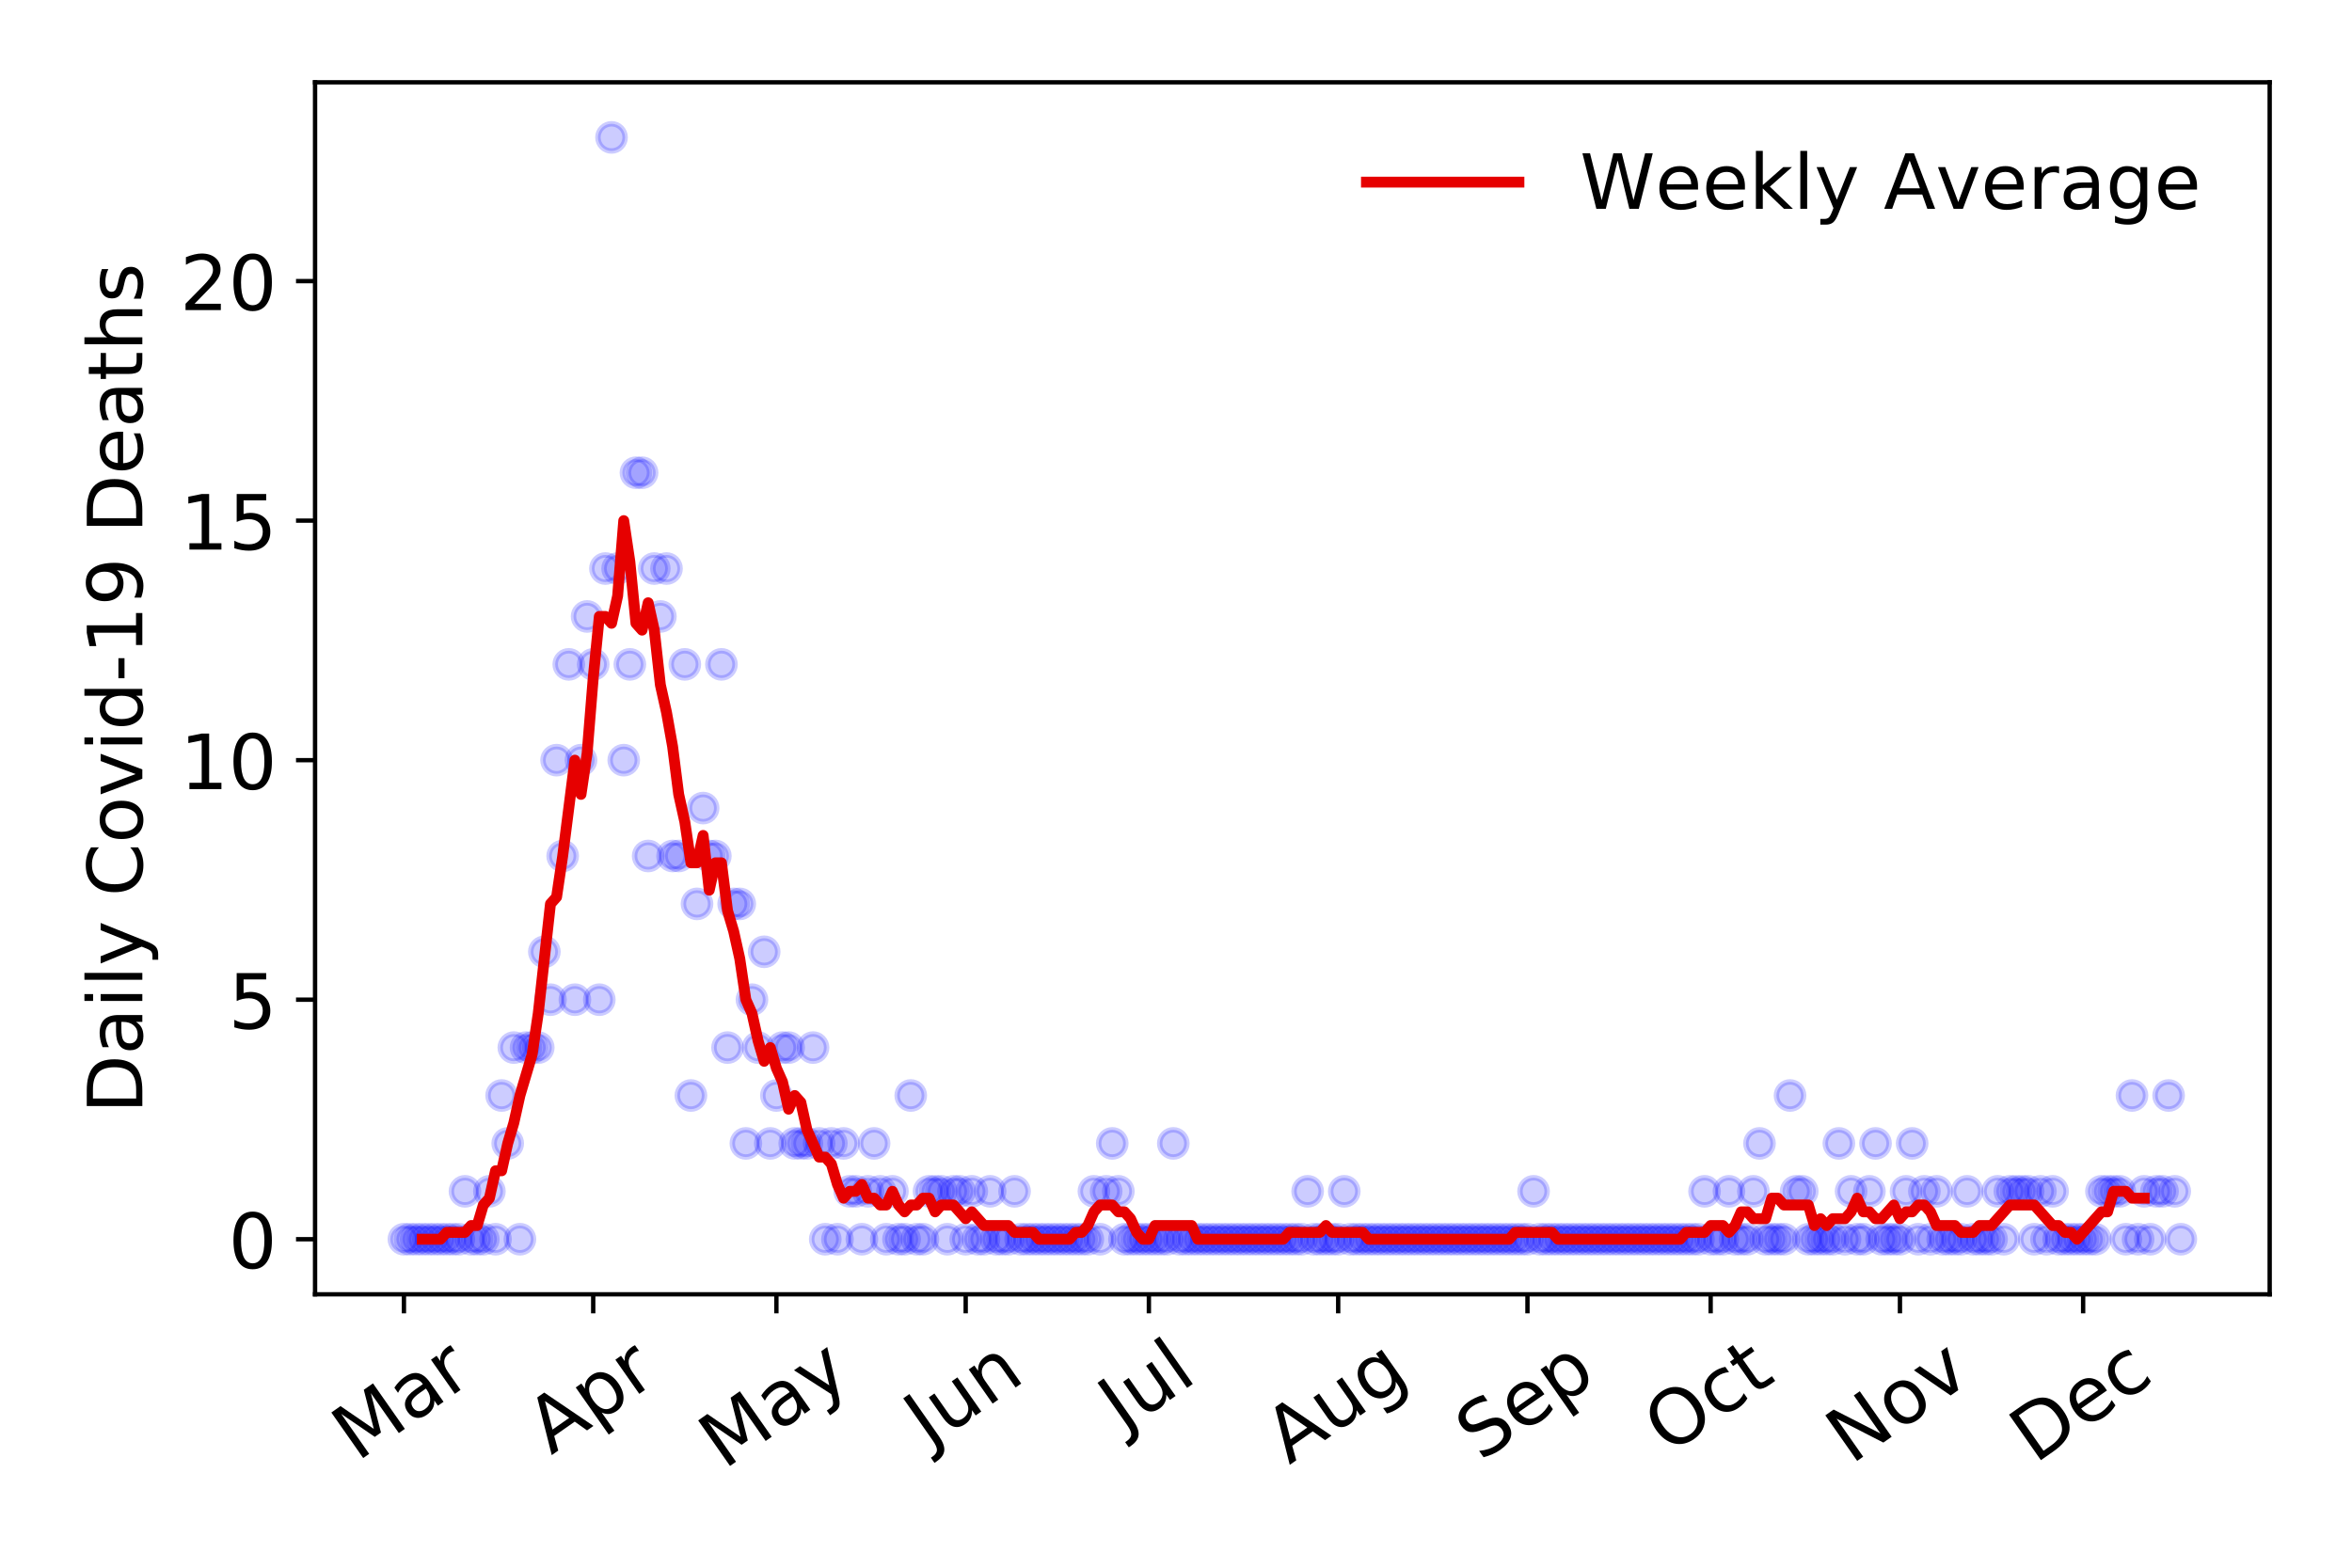 <?xml version="1.0" encoding="utf-8" standalone="no"?>
<!DOCTYPE svg PUBLIC "-//W3C//DTD SVG 1.1//EN"
  "http://www.w3.org/Graphics/SVG/1.1/DTD/svg11.dtd">
<!-- Created with matplotlib (https://matplotlib.org/) -->
<svg height="288pt" version="1.1" viewBox="0 0 432 288" width="432pt" xmlns="http://www.w3.org/2000/svg" xmlns:xlink="http://www.w3.org/1999/xlink">
 <defs>
  <style type="text/css">
*{stroke-linecap:butt;stroke-linejoin:round;}
  </style>
 </defs>
 <g id="figure_1">
  <g id="patch_1">
   <path d="M 0 288 
L 432 288 
L 432 0 
L 0 0 
z
" style="fill:#ffffff;"/>
  </g>
  <g id="axes_1">
   <g id="patch_2">
    <path d="M 57.87 237.778 
L 416.88 237.778 
L 416.88 15.12 
L 57.87 15.12 
z
" style="fill:#ffffff;"/>
   </g>
   <g id="matplotlib.axis_1">
    <g id="xtick_1">
     <g id="line2d_1">
      <defs>
       <path d="M 0 0 
L 0 3.5 
" id="m6c4bcd71a6" style="stroke:#000000;stroke-width:0.8;"/>
      </defs>
      <g>
       <use style="stroke:#000000;stroke-width:0.8;" x="74.189" xlink:href="#m6c4bcd71a6" y="237.778"/>
      </g>
     </g>
     <g id="text_1">
      <!-- Mar -->
      <defs>
       <path d="M 9.812 72.906 
L 24.516 72.906 
L 43.109 23.297 
L 61.812 72.906 
L 76.516 72.906 
L 76.516 0 
L 66.891 0 
L 66.891 64.016 
L 48.094 14.016 
L 38.188 14.016 
L 19.391 64.016 
L 19.391 0 
L 9.812 0 
z
" id="DejaVuSans-77"/>
       <path d="M 34.281 27.484 
Q 23.391 27.484 19.188 25 
Q 14.984 22.516 14.984 16.5 
Q 14.984 11.719 18.141 8.906 
Q 21.297 6.109 26.703 6.109 
Q 34.188 6.109 38.703 11.406 
Q 43.219 16.703 43.219 25.484 
L 43.219 27.484 
z
M 52.203 31.203 
L 52.203 0 
L 43.219 0 
L 43.219 8.297 
Q 40.141 3.328 35.547 0.953 
Q 30.953 -1.422 24.312 -1.422 
Q 15.922 -1.422 10.953 3.297 
Q 6 8.016 6 15.922 
Q 6 25.141 12.172 29.828 
Q 18.359 34.516 30.609 34.516 
L 43.219 34.516 
L 43.219 35.406 
Q 43.219 41.609 39.141 45 
Q 35.062 48.391 27.688 48.391 
Q 23 48.391 18.547 47.266 
Q 14.109 46.141 10.016 43.891 
L 10.016 52.203 
Q 14.938 54.109 19.578 55.047 
Q 24.219 56 28.609 56 
Q 40.484 56 46.344 49.844 
Q 52.203 43.703 52.203 31.203 
z
" id="DejaVuSans-97"/>
       <path d="M 41.109 46.297 
Q 39.594 47.172 37.812 47.578 
Q 36.031 48 33.891 48 
Q 26.266 48 22.188 43.047 
Q 18.109 38.094 18.109 28.812 
L 18.109 0 
L 9.078 0 
L 9.078 54.688 
L 18.109 54.688 
L 18.109 46.188 
Q 20.953 51.172 25.484 53.578 
Q 30.031 56 36.531 56 
Q 37.453 56 38.578 55.875 
Q 39.703 55.766 41.062 55.516 
z
" id="DejaVuSans-114"/>
      </defs>
      <g transform="translate(65.586 268.643)rotate(-35)scale(0.14 -0.14)">
       <use xlink:href="#DejaVuSans-77"/>
       <use x="86.279" xlink:href="#DejaVuSans-97"/>
       <use x="147.559" xlink:href="#DejaVuSans-114"/>
      </g>
     </g>
    </g>
    <g id="xtick_2">
     <g id="line2d_2">
      <g>
       <use style="stroke:#000000;stroke-width:0.8;" x="108.957" xlink:href="#m6c4bcd71a6" y="237.778"/>
      </g>
     </g>
     <g id="text_2">
      <!-- Apr -->
      <defs>
       <path d="M 34.188 63.188 
L 20.797 26.906 
L 47.609 26.906 
z
M 28.609 72.906 
L 39.797 72.906 
L 67.578 0 
L 57.328 0 
L 50.688 18.703 
L 17.828 18.703 
L 11.188 0 
L 0.781 0 
z
" id="DejaVuSans-65"/>
       <path d="M 18.109 8.203 
L 18.109 -20.797 
L 9.078 -20.797 
L 9.078 54.688 
L 18.109 54.688 
L 18.109 46.391 
Q 20.953 51.266 25.266 53.625 
Q 29.594 56 35.594 56 
Q 45.562 56 51.781 48.094 
Q 58.016 40.188 58.016 27.297 
Q 58.016 14.406 51.781 6.484 
Q 45.562 -1.422 35.594 -1.422 
Q 29.594 -1.422 25.266 0.953 
Q 20.953 3.328 18.109 8.203 
z
M 48.688 27.297 
Q 48.688 37.203 44.609 42.844 
Q 40.531 48.484 33.406 48.484 
Q 26.266 48.484 22.188 42.844 
Q 18.109 37.203 18.109 27.297 
Q 18.109 17.391 22.188 11.75 
Q 26.266 6.109 33.406 6.109 
Q 40.531 6.109 44.609 11.75 
Q 48.688 17.391 48.688 27.297 
z
" id="DejaVuSans-112"/>
      </defs>
      <g transform="translate(101.253 267.384)rotate(-35)scale(0.14 -0.14)">
       <use xlink:href="#DejaVuSans-65"/>
       <use x="68.408" xlink:href="#DejaVuSans-112"/>
       <use x="131.885" xlink:href="#DejaVuSans-114"/>
      </g>
     </g>
    </g>
    <g id="xtick_3">
     <g id="line2d_3">
      <g>
       <use style="stroke:#000000;stroke-width:0.8;" x="142.604" xlink:href="#m6c4bcd71a6" y="237.778"/>
      </g>
     </g>
     <g id="text_3">
      <!-- May -->
      <defs>
       <path d="M 32.172 -5.078 
Q 28.375 -14.844 24.75 -17.812 
Q 21.141 -20.797 15.094 -20.797 
L 7.906 -20.797 
L 7.906 -13.281 
L 13.188 -13.281 
Q 16.891 -13.281 18.938 -11.516 
Q 21 -9.766 23.484 -3.219 
L 25.094 0.875 
L 2.984 54.688 
L 12.5 54.688 
L 29.594 11.922 
L 46.688 54.688 
L 56.203 54.688 
z
" id="DejaVuSans-121"/>
      </defs>
      <g transform="translate(132.964 270.094)rotate(-35)scale(0.14 -0.14)">
       <use xlink:href="#DejaVuSans-77"/>
       <use x="86.279" xlink:href="#DejaVuSans-97"/>
       <use x="147.559" xlink:href="#DejaVuSans-121"/>
      </g>
     </g>
    </g>
    <g id="xtick_4">
     <g id="line2d_4">
      <g>
       <use style="stroke:#000000;stroke-width:0.8;" x="177.372" xlink:href="#m6c4bcd71a6" y="237.778"/>
      </g>
     </g>
     <g id="text_4">
      <!-- Jun -->
      <defs>
       <path d="M 9.812 72.906 
L 19.672 72.906 
L 19.672 5.078 
Q 19.672 -8.109 14.672 -14.062 
Q 9.672 -20.016 -1.422 -20.016 
L -5.172 -20.016 
L -5.172 -11.719 
L -2.094 -11.719 
Q 4.438 -11.719 7.125 -8.047 
Q 9.812 -4.391 9.812 5.078 
z
" id="DejaVuSans-74"/>
       <path d="M 8.5 21.578 
L 8.5 54.688 
L 17.484 54.688 
L 17.484 21.922 
Q 17.484 14.156 20.5 10.266 
Q 23.531 6.391 29.594 6.391 
Q 36.859 6.391 41.078 11.031 
Q 45.312 15.672 45.312 23.688 
L 45.312 54.688 
L 54.297 54.688 
L 54.297 0 
L 45.312 0 
L 45.312 8.406 
Q 42.047 3.422 37.719 1 
Q 33.406 -1.422 27.688 -1.422 
Q 18.266 -1.422 13.375 4.438 
Q 8.5 10.297 8.5 21.578 
z
M 31.109 56 
z
" id="DejaVuSans-117"/>
       <path d="M 54.891 33.016 
L 54.891 0 
L 45.906 0 
L 45.906 32.719 
Q 45.906 40.484 42.875 44.328 
Q 39.844 48.188 33.797 48.188 
Q 26.516 48.188 22.312 43.547 
Q 18.109 38.922 18.109 30.906 
L 18.109 0 
L 9.078 0 
L 9.078 54.688 
L 18.109 54.688 
L 18.109 46.188 
Q 21.344 51.125 25.703 53.562 
Q 30.078 56 35.797 56 
Q 45.219 56 50.047 50.172 
Q 54.891 44.344 54.891 33.016 
z
" id="DejaVuSans-110"/>
      </defs>
      <g transform="translate(170.628 266.039)rotate(-35)scale(0.14 -0.14)">
       <use xlink:href="#DejaVuSans-74"/>
       <use x="29.492" xlink:href="#DejaVuSans-117"/>
       <use x="92.871" xlink:href="#DejaVuSans-110"/>
      </g>
     </g>
    </g>
    <g id="xtick_5">
     <g id="line2d_5">
      <g>
       <use style="stroke:#000000;stroke-width:0.8;" x="211.018" xlink:href="#m6c4bcd71a6" y="237.778"/>
      </g>
     </g>
     <g id="text_5">
      <!-- Jul -->
      <defs>
       <path d="M 9.422 75.984 
L 18.406 75.984 
L 18.406 0 
L 9.422 0 
z
" id="DejaVuSans-108"/>
      </defs>
      <g transform="translate(206.316 263.181)rotate(-35)scale(0.14 -0.14)">
       <use xlink:href="#DejaVuSans-74"/>
       <use x="29.492" xlink:href="#DejaVuSans-117"/>
       <use x="92.871" xlink:href="#DejaVuSans-108"/>
      </g>
     </g>
    </g>
    <g id="xtick_6">
     <g id="line2d_6">
      <g>
       <use style="stroke:#000000;stroke-width:0.8;" x="245.787" xlink:href="#m6c4bcd71a6" y="237.778"/>
      </g>
     </g>
     <g id="text_6">
      <!-- Aug -->
      <defs>
       <path d="M 45.406 27.984 
Q 45.406 37.75 41.375 43.109 
Q 37.359 48.484 30.078 48.484 
Q 22.859 48.484 18.828 43.109 
Q 14.797 37.75 14.797 27.984 
Q 14.797 18.266 18.828 12.891 
Q 22.859 7.516 30.078 7.516 
Q 37.359 7.516 41.375 12.891 
Q 45.406 18.266 45.406 27.984 
z
M 54.391 6.781 
Q 54.391 -7.172 48.188 -13.984 
Q 42 -20.797 29.203 -20.797 
Q 24.469 -20.797 20.266 -20.094 
Q 16.062 -19.391 12.109 -17.922 
L 12.109 -9.188 
Q 16.062 -11.328 19.922 -12.344 
Q 23.781 -13.375 27.781 -13.375 
Q 36.625 -13.375 41.016 -8.766 
Q 45.406 -4.156 45.406 5.172 
L 45.406 9.625 
Q 42.625 4.781 38.281 2.391 
Q 33.938 0 27.875 0 
Q 17.828 0 11.672 7.656 
Q 5.516 15.328 5.516 27.984 
Q 5.516 40.672 11.672 48.328 
Q 17.828 56 27.875 56 
Q 33.938 56 38.281 53.609 
Q 42.625 51.219 45.406 46.391 
L 45.406 54.688 
L 54.391 54.688 
z
" id="DejaVuSans-103"/>
      </defs>
      <g transform="translate(236.806 269.172)rotate(-35)scale(0.14 -0.14)">
       <use xlink:href="#DejaVuSans-65"/>
       <use x="68.408" xlink:href="#DejaVuSans-117"/>
       <use x="131.787" xlink:href="#DejaVuSans-103"/>
      </g>
     </g>
    </g>
    <g id="xtick_7">
     <g id="line2d_7">
      <g>
       <use style="stroke:#000000;stroke-width:0.8;" x="280.555" xlink:href="#m6c4bcd71a6" y="237.778"/>
      </g>
     </g>
     <g id="text_7">
      <!-- Sep -->
      <defs>
       <path d="M 53.516 70.516 
L 53.516 60.891 
Q 47.906 63.578 42.922 64.891 
Q 37.938 66.219 33.297 66.219 
Q 25.25 66.219 20.875 63.094 
Q 16.5 59.969 16.5 54.203 
Q 16.5 49.359 19.406 46.891 
Q 22.312 44.438 30.422 42.922 
L 36.375 41.703 
Q 47.406 39.594 52.656 34.297 
Q 57.906 29 57.906 20.125 
Q 57.906 9.516 50.797 4.047 
Q 43.703 -1.422 29.984 -1.422 
Q 24.812 -1.422 18.969 -0.25 
Q 13.141 0.922 6.891 3.219 
L 6.891 13.375 
Q 12.891 10.016 18.656 8.297 
Q 24.422 6.594 29.984 6.594 
Q 38.422 6.594 43.016 9.906 
Q 47.609 13.234 47.609 19.391 
Q 47.609 24.75 44.312 27.781 
Q 41.016 30.812 33.5 32.328 
L 27.484 33.5 
Q 16.453 35.688 11.516 40.375 
Q 6.594 45.062 6.594 53.422 
Q 6.594 63.094 13.406 68.656 
Q 20.219 74.219 32.172 74.219 
Q 37.312 74.219 42.625 73.281 
Q 47.953 72.359 53.516 70.516 
z
" id="DejaVuSans-83"/>
       <path d="M 56.203 29.594 
L 56.203 25.203 
L 14.891 25.203 
Q 15.484 15.922 20.484 11.062 
Q 25.484 6.203 34.422 6.203 
Q 39.594 6.203 44.453 7.469 
Q 49.312 8.734 54.109 11.281 
L 54.109 2.781 
Q 49.266 0.734 44.188 -0.344 
Q 39.109 -1.422 33.891 -1.422 
Q 20.797 -1.422 13.156 6.188 
Q 5.516 13.812 5.516 26.812 
Q 5.516 40.234 12.766 48.109 
Q 20.016 56 32.328 56 
Q 43.359 56 49.781 48.891 
Q 56.203 41.797 56.203 29.594 
z
M 47.219 32.234 
Q 47.125 39.594 43.094 43.984 
Q 39.062 48.391 32.422 48.391 
Q 24.906 48.391 20.391 44.141 
Q 15.875 39.891 15.188 32.172 
z
" id="DejaVuSans-101"/>
      </defs>
      <g transform="translate(271.962 268.629)rotate(-35)scale(0.14 -0.14)">
       <use xlink:href="#DejaVuSans-83"/>
       <use x="63.477" xlink:href="#DejaVuSans-101"/>
       <use x="125" xlink:href="#DejaVuSans-112"/>
      </g>
     </g>
    </g>
    <g id="xtick_8">
     <g id="line2d_8">
      <g>
       <use style="stroke:#000000;stroke-width:0.8;" x="314.202" xlink:href="#m6c4bcd71a6" y="237.778"/>
      </g>
     </g>
     <g id="text_8">
      <!-- Oct -->
      <defs>
       <path d="M 39.406 66.219 
Q 28.656 66.219 22.328 58.203 
Q 16.016 50.203 16.016 36.375 
Q 16.016 22.609 22.328 14.594 
Q 28.656 6.594 39.406 6.594 
Q 50.141 6.594 56.422 14.594 
Q 62.703 22.609 62.703 36.375 
Q 62.703 50.203 56.422 58.203 
Q 50.141 66.219 39.406 66.219 
z
M 39.406 74.219 
Q 54.734 74.219 63.906 63.938 
Q 73.094 53.656 73.094 36.375 
Q 73.094 19.141 63.906 8.859 
Q 54.734 -1.422 39.406 -1.422 
Q 24.031 -1.422 14.812 8.828 
Q 5.609 19.094 5.609 36.375 
Q 5.609 53.656 14.812 63.938 
Q 24.031 74.219 39.406 74.219 
z
" id="DejaVuSans-79"/>
       <path d="M 48.781 52.594 
L 48.781 44.188 
Q 44.969 46.297 41.141 47.344 
Q 37.312 48.391 33.406 48.391 
Q 24.656 48.391 19.812 42.844 
Q 14.984 37.312 14.984 27.297 
Q 14.984 17.281 19.812 11.734 
Q 24.656 6.203 33.406 6.203 
Q 37.312 6.203 41.141 7.25 
Q 44.969 8.297 48.781 10.406 
L 48.781 2.094 
Q 45.016 0.344 40.984 -0.531 
Q 36.969 -1.422 32.422 -1.422 
Q 20.062 -1.422 12.781 6.344 
Q 5.516 14.109 5.516 27.297 
Q 5.516 40.672 12.859 48.328 
Q 20.219 56 33.016 56 
Q 37.156 56 41.109 55.141 
Q 45.062 54.297 48.781 52.594 
z
" id="DejaVuSans-99"/>
       <path d="M 18.312 70.219 
L 18.312 54.688 
L 36.812 54.688 
L 36.812 47.703 
L 18.312 47.703 
L 18.312 18.016 
Q 18.312 11.328 20.141 9.422 
Q 21.969 7.516 27.594 7.516 
L 36.812 7.516 
L 36.812 0 
L 27.594 0 
Q 17.188 0 13.234 3.875 
Q 9.281 7.766 9.281 18.016 
L 9.281 47.703 
L 2.688 47.703 
L 2.688 54.688 
L 9.281 54.688 
L 9.281 70.219 
z
" id="DejaVuSans-116"/>
      </defs>
      <g transform="translate(306.503 267.377)rotate(-35)scale(0.14 -0.14)">
       <use xlink:href="#DejaVuSans-79"/>
       <use x="78.711" xlink:href="#DejaVuSans-99"/>
       <use x="133.691" xlink:href="#DejaVuSans-116"/>
      </g>
     </g>
    </g>
    <g id="xtick_9">
     <g id="line2d_9">
      <g>
       <use style="stroke:#000000;stroke-width:0.8;" x="348.97" xlink:href="#m6c4bcd71a6" y="237.778"/>
      </g>
     </g>
     <g id="text_9">
      <!-- Nov -->
      <defs>
       <path d="M 9.812 72.906 
L 23.094 72.906 
L 55.422 11.922 
L 55.422 72.906 
L 64.984 72.906 
L 64.984 0 
L 51.703 0 
L 19.391 60.984 
L 19.391 0 
L 9.812 0 
z
" id="DejaVuSans-78"/>
       <path d="M 30.609 48.391 
Q 23.391 48.391 19.188 42.75 
Q 14.984 37.109 14.984 27.297 
Q 14.984 17.484 19.156 11.844 
Q 23.344 6.203 30.609 6.203 
Q 37.797 6.203 41.984 11.859 
Q 46.188 17.531 46.188 27.297 
Q 46.188 37.016 41.984 42.703 
Q 37.797 48.391 30.609 48.391 
z
M 30.609 56 
Q 42.328 56 49.016 48.375 
Q 55.719 40.766 55.719 27.297 
Q 55.719 13.875 49.016 6.219 
Q 42.328 -1.422 30.609 -1.422 
Q 18.844 -1.422 12.172 6.219 
Q 5.516 13.875 5.516 27.297 
Q 5.516 40.766 12.172 48.375 
Q 18.844 56 30.609 56 
z
" id="DejaVuSans-111"/>
       <path d="M 2.984 54.688 
L 12.5 54.688 
L 29.594 8.797 
L 46.688 54.688 
L 56.203 54.688 
L 35.688 0 
L 23.484 0 
z
" id="DejaVuSans-118"/>
      </defs>
      <g transform="translate(339.993 269.166)rotate(-35)scale(0.14 -0.14)">
       <use xlink:href="#DejaVuSans-78"/>
       <use x="74.805" xlink:href="#DejaVuSans-111"/>
       <use x="135.986" xlink:href="#DejaVuSans-118"/>
      </g>
     </g>
    </g>
    <g id="xtick_10">
     <g id="line2d_10">
      <g>
       <use style="stroke:#000000;stroke-width:0.8;" x="382.616" xlink:href="#m6c4bcd71a6" y="237.778"/>
      </g>
     </g>
     <g id="text_10">
      <!-- Dec -->
      <defs>
       <path d="M 19.672 64.797 
L 19.672 8.109 
L 31.594 8.109 
Q 46.688 8.109 53.688 14.938 
Q 60.688 21.781 60.688 36.531 
Q 60.688 51.172 53.688 57.984 
Q 46.688 64.797 31.594 64.797 
z
M 9.812 72.906 
L 30.078 72.906 
Q 51.266 72.906 61.172 64.094 
Q 71.094 55.281 71.094 36.531 
Q 71.094 17.672 61.125 8.828 
Q 51.172 0 30.078 0 
L 9.812 0 
z
" id="DejaVuSans-68"/>
      </defs>
      <g transform="translate(373.736 269.032)rotate(-35)scale(0.14 -0.14)">
       <use xlink:href="#DejaVuSans-68"/>
       <use x="77.002" xlink:href="#DejaVuSans-101"/>
       <use x="138.525" xlink:href="#DejaVuSans-99"/>
      </g>
     </g>
    </g>
   </g>
   <g id="matplotlib.axis_2">
    <g id="ytick_1">
     <g id="line2d_11">
      <defs>
       <path d="M 0 0 
L -3.5 0 
" id="m1f8246e3ea" style="stroke:#000000;stroke-width:0.8;"/>
      </defs>
      <g>
       <use style="stroke:#000000;stroke-width:0.8;" x="57.87" xlink:href="#m1f8246e3ea" y="227.657"/>
      </g>
     </g>
     <g id="text_11">
      <!-- 0 -->
      <defs>
       <path d="M 31.781 66.406 
Q 24.172 66.406 20.328 58.906 
Q 16.5 51.422 16.5 36.375 
Q 16.5 21.391 20.328 13.891 
Q 24.172 6.391 31.781 6.391 
Q 39.453 6.391 43.281 13.891 
Q 47.125 21.391 47.125 36.375 
Q 47.125 51.422 43.281 58.906 
Q 39.453 66.406 31.781 66.406 
z
M 31.781 74.219 
Q 44.047 74.219 50.516 64.516 
Q 56.984 54.828 56.984 36.375 
Q 56.984 17.969 50.516 8.266 
Q 44.047 -1.422 31.781 -1.422 
Q 19.531 -1.422 13.062 8.266 
Q 6.594 17.969 6.594 36.375 
Q 6.594 54.828 13.062 64.516 
Q 19.531 74.219 31.781 74.219 
z
" id="DejaVuSans-48"/>
      </defs>
      <g transform="translate(41.962 232.976)scale(0.14 -0.14)">
       <use xlink:href="#DejaVuSans-48"/>
      </g>
     </g>
    </g>
    <g id="ytick_2">
     <g id="line2d_12">
      <g>
       <use style="stroke:#000000;stroke-width:0.8;" x="57.87" xlink:href="#m1f8246e3ea" y="183.654"/>
      </g>
     </g>
     <g id="text_12">
      <!-- 5 -->
      <defs>
       <path d="M 10.797 72.906 
L 49.516 72.906 
L 49.516 64.594 
L 19.828 64.594 
L 19.828 46.734 
Q 21.969 47.469 24.109 47.828 
Q 26.266 48.188 28.422 48.188 
Q 40.625 48.188 47.75 41.5 
Q 54.891 34.812 54.891 23.391 
Q 54.891 11.625 47.562 5.094 
Q 40.234 -1.422 26.906 -1.422 
Q 22.312 -1.422 17.547 -0.641 
Q 12.797 0.141 7.719 1.703 
L 7.719 11.625 
Q 12.109 9.234 16.797 8.062 
Q 21.484 6.891 26.703 6.891 
Q 35.156 6.891 40.078 11.328 
Q 45.016 15.766 45.016 23.391 
Q 45.016 31 40.078 35.438 
Q 35.156 39.891 26.703 39.891 
Q 22.75 39.891 18.812 39.016 
Q 14.891 38.141 10.797 36.281 
z
" id="DejaVuSans-53"/>
      </defs>
      <g transform="translate(41.962 188.973)scale(0.14 -0.14)">
       <use xlink:href="#DejaVuSans-53"/>
      </g>
     </g>
    </g>
    <g id="ytick_3">
     <g id="line2d_13">
      <g>
       <use style="stroke:#000000;stroke-width:0.8;" x="57.87" xlink:href="#m1f8246e3ea" y="139.65"/>
      </g>
     </g>
     <g id="text_13">
      <!-- 10 -->
      <defs>
       <path d="M 12.406 8.297 
L 28.516 8.297 
L 28.516 63.922 
L 10.984 60.406 
L 10.984 69.391 
L 28.422 72.906 
L 38.281 72.906 
L 38.281 8.297 
L 54.391 8.297 
L 54.391 0 
L 12.406 0 
z
" id="DejaVuSans-49"/>
      </defs>
      <g transform="translate(33.055 144.969)scale(0.14 -0.14)">
       <use xlink:href="#DejaVuSans-49"/>
       <use x="63.623" xlink:href="#DejaVuSans-48"/>
      </g>
     </g>
    </g>
    <g id="ytick_4">
     <g id="line2d_14">
      <g>
       <use style="stroke:#000000;stroke-width:0.8;" x="57.87" xlink:href="#m1f8246e3ea" y="95.647"/>
      </g>
     </g>
     <g id="text_14">
      <!-- 15 -->
      <g transform="translate(33.055 100.965)scale(0.14 -0.14)">
       <use xlink:href="#DejaVuSans-49"/>
       <use x="63.623" xlink:href="#DejaVuSans-53"/>
      </g>
     </g>
    </g>
    <g id="ytick_5">
     <g id="line2d_15">
      <g>
       <use style="stroke:#000000;stroke-width:0.8;" x="57.87" xlink:href="#m1f8246e3ea" y="51.643"/>
      </g>
     </g>
     <g id="text_15">
      <!-- 20 -->
      <defs>
       <path d="M 19.188 8.297 
L 53.609 8.297 
L 53.609 0 
L 7.328 0 
L 7.328 8.297 
Q 12.938 14.109 22.625 23.891 
Q 32.328 33.688 34.812 36.531 
Q 39.547 41.844 41.422 45.531 
Q 43.312 49.219 43.312 52.781 
Q 43.312 58.594 39.234 62.25 
Q 35.156 65.922 28.609 65.922 
Q 23.969 65.922 18.812 64.312 
Q 13.672 62.703 7.812 59.422 
L 7.812 69.391 
Q 13.766 71.781 18.938 73 
Q 24.125 74.219 28.422 74.219 
Q 39.75 74.219 46.484 68.547 
Q 53.219 62.891 53.219 53.422 
Q 53.219 48.922 51.531 44.891 
Q 49.859 40.875 45.406 35.406 
Q 44.188 33.984 37.641 27.219 
Q 31.109 20.453 19.188 8.297 
z
" id="DejaVuSans-50"/>
      </defs>
      <g transform="translate(33.055 56.962)scale(0.14 -0.14)">
       <use xlink:href="#DejaVuSans-50"/>
       <use x="63.623" xlink:href="#DejaVuSans-48"/>
      </g>
     </g>
    </g>
    <g id="text_16">
     <!-- Daily Covid-19 Deaths -->
     <defs>
      <path d="M 9.422 54.688 
L 18.406 54.688 
L 18.406 0 
L 9.422 0 
z
M 9.422 75.984 
L 18.406 75.984 
L 18.406 64.594 
L 9.422 64.594 
z
" id="DejaVuSans-105"/>
      <path id="DejaVuSans-32"/>
      <path d="M 64.406 67.281 
L 64.406 56.891 
Q 59.422 61.531 53.781 63.812 
Q 48.141 66.109 41.797 66.109 
Q 29.297 66.109 22.656 58.469 
Q 16.016 50.828 16.016 36.375 
Q 16.016 21.969 22.656 14.328 
Q 29.297 6.688 41.797 6.688 
Q 48.141 6.688 53.781 8.984 
Q 59.422 11.281 64.406 15.922 
L 64.406 5.609 
Q 59.234 2.094 53.438 0.328 
Q 47.656 -1.422 41.219 -1.422 
Q 24.656 -1.422 15.125 8.703 
Q 5.609 18.844 5.609 36.375 
Q 5.609 53.953 15.125 64.078 
Q 24.656 74.219 41.219 74.219 
Q 47.75 74.219 53.531 72.484 
Q 59.328 70.75 64.406 67.281 
z
" id="DejaVuSans-67"/>
      <path d="M 45.406 46.391 
L 45.406 75.984 
L 54.391 75.984 
L 54.391 0 
L 45.406 0 
L 45.406 8.203 
Q 42.578 3.328 38.25 0.953 
Q 33.938 -1.422 27.875 -1.422 
Q 17.969 -1.422 11.734 6.484 
Q 5.516 14.406 5.516 27.297 
Q 5.516 40.188 11.734 48.094 
Q 17.969 56 27.875 56 
Q 33.938 56 38.25 53.625 
Q 42.578 51.266 45.406 46.391 
z
M 14.797 27.297 
Q 14.797 17.391 18.875 11.75 
Q 22.953 6.109 30.078 6.109 
Q 37.203 6.109 41.297 11.75 
Q 45.406 17.391 45.406 27.297 
Q 45.406 37.203 41.297 42.844 
Q 37.203 48.484 30.078 48.484 
Q 22.953 48.484 18.875 42.844 
Q 14.797 37.203 14.797 27.297 
z
" id="DejaVuSans-100"/>
      <path d="M 4.891 31.391 
L 31.203 31.391 
L 31.203 23.391 
L 4.891 23.391 
z
" id="DejaVuSans-45"/>
      <path d="M 10.984 1.516 
L 10.984 10.5 
Q 14.703 8.734 18.5 7.812 
Q 22.312 6.891 25.984 6.891 
Q 35.75 6.891 40.891 13.453 
Q 46.047 20.016 46.781 33.406 
Q 43.953 29.203 39.594 26.953 
Q 35.25 24.703 29.984 24.703 
Q 19.047 24.703 12.672 31.312 
Q 6.297 37.938 6.297 49.422 
Q 6.297 60.641 12.938 67.422 
Q 19.578 74.219 30.609 74.219 
Q 43.266 74.219 49.922 64.516 
Q 56.594 54.828 56.594 36.375 
Q 56.594 19.141 48.406 8.859 
Q 40.234 -1.422 26.422 -1.422 
Q 22.703 -1.422 18.891 -0.688 
Q 15.094 0.047 10.984 1.516 
z
M 30.609 32.422 
Q 37.25 32.422 41.125 36.953 
Q 45.016 41.5 45.016 49.422 
Q 45.016 57.281 41.125 61.844 
Q 37.25 66.406 30.609 66.406 
Q 23.969 66.406 20.094 61.844 
Q 16.219 57.281 16.219 49.422 
Q 16.219 41.5 20.094 36.953 
Q 23.969 32.422 30.609 32.422 
z
" id="DejaVuSans-57"/>
      <path d="M 54.891 33.016 
L 54.891 0 
L 45.906 0 
L 45.906 32.719 
Q 45.906 40.484 42.875 44.328 
Q 39.844 48.188 33.797 48.188 
Q 26.516 48.188 22.312 43.547 
Q 18.109 38.922 18.109 30.906 
L 18.109 0 
L 9.078 0 
L 9.078 75.984 
L 18.109 75.984 
L 18.109 46.188 
Q 21.344 51.125 25.703 53.562 
Q 30.078 56 35.797 56 
Q 45.219 56 50.047 50.172 
Q 54.891 44.344 54.891 33.016 
z
" id="DejaVuSans-104"/>
      <path d="M 44.281 53.078 
L 44.281 44.578 
Q 40.484 46.531 36.375 47.5 
Q 32.281 48.484 27.875 48.484 
Q 21.188 48.484 17.844 46.438 
Q 14.5 44.391 14.5 40.281 
Q 14.5 37.156 16.891 35.375 
Q 19.281 33.594 26.516 31.984 
L 29.594 31.297 
Q 39.156 29.25 43.188 25.516 
Q 47.219 21.781 47.219 15.094 
Q 47.219 7.469 41.188 3.016 
Q 35.156 -1.422 24.609 -1.422 
Q 20.219 -1.422 15.453 -0.562 
Q 10.688 0.297 5.422 2 
L 5.422 11.281 
Q 10.406 8.688 15.234 7.391 
Q 20.062 6.109 24.812 6.109 
Q 31.156 6.109 34.562 8.281 
Q 37.984 10.453 37.984 14.406 
Q 37.984 18.062 35.516 20.016 
Q 33.062 21.969 24.703 23.781 
L 21.578 24.516 
Q 13.234 26.266 9.516 29.906 
Q 5.812 33.547 5.812 39.891 
Q 5.812 47.609 11.281 51.797 
Q 16.75 56 26.812 56 
Q 31.781 56 36.172 55.266 
Q 40.578 54.547 44.281 53.078 
z
" id="DejaVuSans-115"/>
     </defs>
     <g transform="translate(26.143 204.56)rotate(-90)scale(0.14 -0.14)">
      <use xlink:href="#DejaVuSans-68"/>
      <use x="77.002" xlink:href="#DejaVuSans-97"/>
      <use x="138.281" xlink:href="#DejaVuSans-105"/>
      <use x="166.064" xlink:href="#DejaVuSans-108"/>
      <use x="193.848" xlink:href="#DejaVuSans-121"/>
      <use x="253.027" xlink:href="#DejaVuSans-32"/>
      <use x="284.814" xlink:href="#DejaVuSans-67"/>
      <use x="354.639" xlink:href="#DejaVuSans-111"/>
      <use x="415.82" xlink:href="#DejaVuSans-118"/>
      <use x="475" xlink:href="#DejaVuSans-105"/>
      <use x="502.783" xlink:href="#DejaVuSans-100"/>
      <use x="566.26" xlink:href="#DejaVuSans-45"/>
      <use x="602.344" xlink:href="#DejaVuSans-49"/>
      <use x="665.967" xlink:href="#DejaVuSans-57"/>
      <use x="729.59" xlink:href="#DejaVuSans-32"/>
      <use x="761.377" xlink:href="#DejaVuSans-68"/>
      <use x="838.379" xlink:href="#DejaVuSans-101"/>
      <use x="899.902" xlink:href="#DejaVuSans-97"/>
      <use x="961.182" xlink:href="#DejaVuSans-116"/>
      <use x="1000.391" xlink:href="#DejaVuSans-104"/>
      <use x="1063.77" xlink:href="#DejaVuSans-115"/>
     </g>
    </g>
   </g>
   <g id="line2d_16">
    <defs>
     <path d="M 0 2.5 
C 0.663 2.5 1.299 2.237 1.768 1.768 
C 2.237 1.299 2.5 0.663 2.5 0 
C 2.5 -0.663 2.237 -1.299 1.768 -1.768 
C 1.299 -2.237 0.663 -2.5 0 -2.5 
C -0.663 -2.5 -1.299 -2.237 -1.768 -1.768 
C -2.237 -1.299 -2.5 -0.663 -2.5 0 
C -2.5 0.663 -2.237 1.299 -1.768 1.768 
C -1.299 2.237 -0.663 2.5 0 2.5 
z
" id="ma9cd49e9dc" style="stroke:#0000ff;stroke-opacity:0.2;"/>
    </defs>
    <g clip-path="url(#p307e176f48)">
     <use style="fill:#0000ff;fill-opacity:0.2;stroke:#0000ff;stroke-opacity:0.2;" x="74.189" xlink:href="#ma9cd49e9dc" y="227.657"/>
     <use style="fill:#0000ff;fill-opacity:0.2;stroke:#0000ff;stroke-opacity:0.2;" x="75.31" xlink:href="#ma9cd49e9dc" y="227.657"/>
     <use style="fill:#0000ff;fill-opacity:0.2;stroke:#0000ff;stroke-opacity:0.2;" x="76.432" xlink:href="#ma9cd49e9dc" y="227.657"/>
     <use style="fill:#0000ff;fill-opacity:0.2;stroke:#0000ff;stroke-opacity:0.2;" x="77.553" xlink:href="#ma9cd49e9dc" y="227.657"/>
     <use style="fill:#0000ff;fill-opacity:0.2;stroke:#0000ff;stroke-opacity:0.2;" x="78.675" xlink:href="#ma9cd49e9dc" y="227.657"/>
     <use style="fill:#0000ff;fill-opacity:0.2;stroke:#0000ff;stroke-opacity:0.2;" x="79.796" xlink:href="#ma9cd49e9dc" y="227.657"/>
     <use style="fill:#0000ff;fill-opacity:0.2;stroke:#0000ff;stroke-opacity:0.2;" x="80.918" xlink:href="#ma9cd49e9dc" y="227.657"/>
     <use style="fill:#0000ff;fill-opacity:0.2;stroke:#0000ff;stroke-opacity:0.2;" x="82.04" xlink:href="#ma9cd49e9dc" y="227.657"/>
     <use style="fill:#0000ff;fill-opacity:0.2;stroke:#0000ff;stroke-opacity:0.2;" x="83.161" xlink:href="#ma9cd49e9dc" y="227.657"/>
     <use style="fill:#0000ff;fill-opacity:0.2;stroke:#0000ff;stroke-opacity:0.2;" x="84.283" xlink:href="#ma9cd49e9dc" y="227.657"/>
     <use style="fill:#0000ff;fill-opacity:0.2;stroke:#0000ff;stroke-opacity:0.2;" x="85.404" xlink:href="#ma9cd49e9dc" y="218.857"/>
     <use style="fill:#0000ff;fill-opacity:0.2;stroke:#0000ff;stroke-opacity:0.2;" x="86.526" xlink:href="#ma9cd49e9dc" y="227.657"/>
     <use style="fill:#0000ff;fill-opacity:0.2;stroke:#0000ff;stroke-opacity:0.2;" x="87.647" xlink:href="#ma9cd49e9dc" y="227.657"/>
     <use style="fill:#0000ff;fill-opacity:0.2;stroke:#0000ff;stroke-opacity:0.2;" x="88.769" xlink:href="#ma9cd49e9dc" y="227.657"/>
     <use style="fill:#0000ff;fill-opacity:0.2;stroke:#0000ff;stroke-opacity:0.2;" x="89.89" xlink:href="#ma9cd49e9dc" y="218.857"/>
     <use style="fill:#0000ff;fill-opacity:0.2;stroke:#0000ff;stroke-opacity:0.2;" x="91.012" xlink:href="#ma9cd49e9dc" y="227.657"/>
     <use style="fill:#0000ff;fill-opacity:0.2;stroke:#0000ff;stroke-opacity:0.2;" x="92.134" xlink:href="#ma9cd49e9dc" y="201.255"/>
     <use style="fill:#0000ff;fill-opacity:0.2;stroke:#0000ff;stroke-opacity:0.2;" x="93.255" xlink:href="#ma9cd49e9dc" y="210.056"/>
     <use style="fill:#0000ff;fill-opacity:0.2;stroke:#0000ff;stroke-opacity:0.2;" x="94.377" xlink:href="#ma9cd49e9dc" y="192.454"/>
     <use style="fill:#0000ff;fill-opacity:0.2;stroke:#0000ff;stroke-opacity:0.2;" x="95.498" xlink:href="#ma9cd49e9dc" y="227.657"/>
     <use style="fill:#0000ff;fill-opacity:0.2;stroke:#0000ff;stroke-opacity:0.2;" x="96.62" xlink:href="#ma9cd49e9dc" y="192.454"/>
     <use style="fill:#0000ff;fill-opacity:0.2;stroke:#0000ff;stroke-opacity:0.2;" x="97.741" xlink:href="#ma9cd49e9dc" y="192.454"/>
     <use style="fill:#0000ff;fill-opacity:0.2;stroke:#0000ff;stroke-opacity:0.2;" x="98.863" xlink:href="#ma9cd49e9dc" y="192.454"/>
     <use style="fill:#0000ff;fill-opacity:0.2;stroke:#0000ff;stroke-opacity:0.2;" x="99.984" xlink:href="#ma9cd49e9dc" y="174.853"/>
     <use style="fill:#0000ff;fill-opacity:0.2;stroke:#0000ff;stroke-opacity:0.2;" x="101.106" xlink:href="#ma9cd49e9dc" y="183.654"/>
     <use style="fill:#0000ff;fill-opacity:0.2;stroke:#0000ff;stroke-opacity:0.2;" x="102.228" xlink:href="#ma9cd49e9dc" y="139.65"/>
     <use style="fill:#0000ff;fill-opacity:0.2;stroke:#0000ff;stroke-opacity:0.2;" x="103.349" xlink:href="#ma9cd49e9dc" y="157.252"/>
     <use style="fill:#0000ff;fill-opacity:0.2;stroke:#0000ff;stroke-opacity:0.2;" x="104.471" xlink:href="#ma9cd49e9dc" y="122.049"/>
     <use style="fill:#0000ff;fill-opacity:0.2;stroke:#0000ff;stroke-opacity:0.2;" x="105.592" xlink:href="#ma9cd49e9dc" y="183.654"/>
     <use style="fill:#0000ff;fill-opacity:0.2;stroke:#0000ff;stroke-opacity:0.2;" x="106.714" xlink:href="#ma9cd49e9dc" y="139.65"/>
     <use style="fill:#0000ff;fill-opacity:0.2;stroke:#0000ff;stroke-opacity:0.2;" x="107.835" xlink:href="#ma9cd49e9dc" y="113.248"/>
     <use style="fill:#0000ff;fill-opacity:0.2;stroke:#0000ff;stroke-opacity:0.2;" x="108.957" xlink:href="#ma9cd49e9dc" y="122.049"/>
     <use style="fill:#0000ff;fill-opacity:0.2;stroke:#0000ff;stroke-opacity:0.2;" x="110.078" xlink:href="#ma9cd49e9dc" y="183.654"/>
     <use style="fill:#0000ff;fill-opacity:0.2;stroke:#0000ff;stroke-opacity:0.2;" x="111.2" xlink:href="#ma9cd49e9dc" y="104.447"/>
     <use style="fill:#0000ff;fill-opacity:0.2;stroke:#0000ff;stroke-opacity:0.2;" x="112.322" xlink:href="#ma9cd49e9dc" y="25.241"/>
     <use style="fill:#0000ff;fill-opacity:0.2;stroke:#0000ff;stroke-opacity:0.2;" x="113.443" xlink:href="#ma9cd49e9dc" y="104.447"/>
     <use style="fill:#0000ff;fill-opacity:0.2;stroke:#0000ff;stroke-opacity:0.2;" x="114.565" xlink:href="#ma9cd49e9dc" y="139.65"/>
     <use style="fill:#0000ff;fill-opacity:0.2;stroke:#0000ff;stroke-opacity:0.2;" x="115.686" xlink:href="#ma9cd49e9dc" y="122.049"/>
     <use style="fill:#0000ff;fill-opacity:0.2;stroke:#0000ff;stroke-opacity:0.2;" x="116.808" xlink:href="#ma9cd49e9dc" y="86.846"/>
     <use style="fill:#0000ff;fill-opacity:0.2;stroke:#0000ff;stroke-opacity:0.2;" x="117.929" xlink:href="#ma9cd49e9dc" y="86.846"/>
     <use style="fill:#0000ff;fill-opacity:0.2;stroke:#0000ff;stroke-opacity:0.2;" x="119.051" xlink:href="#ma9cd49e9dc" y="157.252"/>
     <use style="fill:#0000ff;fill-opacity:0.2;stroke:#0000ff;stroke-opacity:0.2;" x="120.172" xlink:href="#ma9cd49e9dc" y="104.447"/>
     <use style="fill:#0000ff;fill-opacity:0.2;stroke:#0000ff;stroke-opacity:0.2;" x="121.294" xlink:href="#ma9cd49e9dc" y="113.248"/>
     <use style="fill:#0000ff;fill-opacity:0.2;stroke:#0000ff;stroke-opacity:0.2;" x="122.416" xlink:href="#ma9cd49e9dc" y="104.447"/>
     <use style="fill:#0000ff;fill-opacity:0.2;stroke:#0000ff;stroke-opacity:0.2;" x="123.537" xlink:href="#ma9cd49e9dc" y="157.252"/>
     <use style="fill:#0000ff;fill-opacity:0.2;stroke:#0000ff;stroke-opacity:0.2;" x="124.659" xlink:href="#ma9cd49e9dc" y="157.252"/>
     <use style="fill:#0000ff;fill-opacity:0.2;stroke:#0000ff;stroke-opacity:0.2;" x="125.78" xlink:href="#ma9cd49e9dc" y="122.049"/>
     <use style="fill:#0000ff;fill-opacity:0.2;stroke:#0000ff;stroke-opacity:0.2;" x="126.902" xlink:href="#ma9cd49e9dc" y="201.255"/>
     <use style="fill:#0000ff;fill-opacity:0.2;stroke:#0000ff;stroke-opacity:0.2;" x="128.023" xlink:href="#ma9cd49e9dc" y="166.052"/>
     <use style="fill:#0000ff;fill-opacity:0.2;stroke:#0000ff;stroke-opacity:0.2;" x="129.145" xlink:href="#ma9cd49e9dc" y="148.451"/>
     <use style="fill:#0000ff;fill-opacity:0.2;stroke:#0000ff;stroke-opacity:0.2;" x="130.266" xlink:href="#ma9cd49e9dc" y="157.252"/>
     <use style="fill:#0000ff;fill-opacity:0.2;stroke:#0000ff;stroke-opacity:0.2;" x="131.388" xlink:href="#ma9cd49e9dc" y="157.252"/>
     <use style="fill:#0000ff;fill-opacity:0.2;stroke:#0000ff;stroke-opacity:0.2;" x="132.51" xlink:href="#ma9cd49e9dc" y="122.049"/>
     <use style="fill:#0000ff;fill-opacity:0.2;stroke:#0000ff;stroke-opacity:0.2;" x="133.631" xlink:href="#ma9cd49e9dc" y="192.454"/>
     <use style="fill:#0000ff;fill-opacity:0.2;stroke:#0000ff;stroke-opacity:0.2;" x="134.753" xlink:href="#ma9cd49e9dc" y="166.052"/>
     <use style="fill:#0000ff;fill-opacity:0.2;stroke:#0000ff;stroke-opacity:0.2;" x="135.874" xlink:href="#ma9cd49e9dc" y="166.052"/>
     <use style="fill:#0000ff;fill-opacity:0.2;stroke:#0000ff;stroke-opacity:0.2;" x="136.996" xlink:href="#ma9cd49e9dc" y="210.056"/>
     <use style="fill:#0000ff;fill-opacity:0.2;stroke:#0000ff;stroke-opacity:0.2;" x="138.117" xlink:href="#ma9cd49e9dc" y="183.654"/>
     <use style="fill:#0000ff;fill-opacity:0.2;stroke:#0000ff;stroke-opacity:0.2;" x="139.239" xlink:href="#ma9cd49e9dc" y="192.454"/>
     <use style="fill:#0000ff;fill-opacity:0.2;stroke:#0000ff;stroke-opacity:0.2;" x="140.36" xlink:href="#ma9cd49e9dc" y="174.853"/>
     <use style="fill:#0000ff;fill-opacity:0.2;stroke:#0000ff;stroke-opacity:0.2;" x="141.482" xlink:href="#ma9cd49e9dc" y="210.056"/>
     <use style="fill:#0000ff;fill-opacity:0.2;stroke:#0000ff;stroke-opacity:0.2;" x="142.604" xlink:href="#ma9cd49e9dc" y="201.255"/>
     <use style="fill:#0000ff;fill-opacity:0.2;stroke:#0000ff;stroke-opacity:0.2;" x="143.725" xlink:href="#ma9cd49e9dc" y="192.454"/>
     <use style="fill:#0000ff;fill-opacity:0.2;stroke:#0000ff;stroke-opacity:0.2;" x="144.847" xlink:href="#ma9cd49e9dc" y="192.454"/>
     <use style="fill:#0000ff;fill-opacity:0.2;stroke:#0000ff;stroke-opacity:0.2;" x="145.968" xlink:href="#ma9cd49e9dc" y="210.056"/>
     <use style="fill:#0000ff;fill-opacity:0.2;stroke:#0000ff;stroke-opacity:0.2;" x="147.09" xlink:href="#ma9cd49e9dc" y="210.056"/>
     <use style="fill:#0000ff;fill-opacity:0.2;stroke:#0000ff;stroke-opacity:0.2;" x="148.211" xlink:href="#ma9cd49e9dc" y="210.056"/>
     <use style="fill:#0000ff;fill-opacity:0.2;stroke:#0000ff;stroke-opacity:0.2;" x="149.333" xlink:href="#ma9cd49e9dc" y="192.454"/>
     <use style="fill:#0000ff;fill-opacity:0.2;stroke:#0000ff;stroke-opacity:0.2;" x="150.454" xlink:href="#ma9cd49e9dc" y="210.056"/>
     <use style="fill:#0000ff;fill-opacity:0.2;stroke:#0000ff;stroke-opacity:0.2;" x="151.576" xlink:href="#ma9cd49e9dc" y="227.657"/>
     <use style="fill:#0000ff;fill-opacity:0.2;stroke:#0000ff;stroke-opacity:0.2;" x="152.698" xlink:href="#ma9cd49e9dc" y="210.056"/>
     <use style="fill:#0000ff;fill-opacity:0.2;stroke:#0000ff;stroke-opacity:0.2;" x="153.819" xlink:href="#ma9cd49e9dc" y="227.657"/>
     <use style="fill:#0000ff;fill-opacity:0.2;stroke:#0000ff;stroke-opacity:0.2;" x="154.941" xlink:href="#ma9cd49e9dc" y="210.056"/>
     <use style="fill:#0000ff;fill-opacity:0.2;stroke:#0000ff;stroke-opacity:0.2;" x="156.062" xlink:href="#ma9cd49e9dc" y="218.857"/>
     <use style="fill:#0000ff;fill-opacity:0.2;stroke:#0000ff;stroke-opacity:0.2;" x="157.184" xlink:href="#ma9cd49e9dc" y="218.857"/>
     <use style="fill:#0000ff;fill-opacity:0.2;stroke:#0000ff;stroke-opacity:0.2;" x="158.305" xlink:href="#ma9cd49e9dc" y="227.657"/>
     <use style="fill:#0000ff;fill-opacity:0.2;stroke:#0000ff;stroke-opacity:0.2;" x="159.427" xlink:href="#ma9cd49e9dc" y="218.857"/>
     <use style="fill:#0000ff;fill-opacity:0.2;stroke:#0000ff;stroke-opacity:0.2;" x="160.548" xlink:href="#ma9cd49e9dc" y="210.056"/>
     <use style="fill:#0000ff;fill-opacity:0.2;stroke:#0000ff;stroke-opacity:0.2;" x="161.67" xlink:href="#ma9cd49e9dc" y="218.857"/>
     <use style="fill:#0000ff;fill-opacity:0.2;stroke:#0000ff;stroke-opacity:0.2;" x="162.792" xlink:href="#ma9cd49e9dc" y="227.657"/>
     <use style="fill:#0000ff;fill-opacity:0.2;stroke:#0000ff;stroke-opacity:0.2;" x="163.913" xlink:href="#ma9cd49e9dc" y="218.857"/>
     <use style="fill:#0000ff;fill-opacity:0.2;stroke:#0000ff;stroke-opacity:0.2;" x="165.035" xlink:href="#ma9cd49e9dc" y="227.657"/>
     <use style="fill:#0000ff;fill-opacity:0.2;stroke:#0000ff;stroke-opacity:0.2;" x="166.156" xlink:href="#ma9cd49e9dc" y="227.657"/>
     <use style="fill:#0000ff;fill-opacity:0.2;stroke:#0000ff;stroke-opacity:0.2;" x="167.278" xlink:href="#ma9cd49e9dc" y="201.255"/>
     <use style="fill:#0000ff;fill-opacity:0.2;stroke:#0000ff;stroke-opacity:0.2;" x="168.399" xlink:href="#ma9cd49e9dc" y="227.657"/>
     <use style="fill:#0000ff;fill-opacity:0.2;stroke:#0000ff;stroke-opacity:0.2;" x="169.521" xlink:href="#ma9cd49e9dc" y="227.657"/>
     <use style="fill:#0000ff;fill-opacity:0.2;stroke:#0000ff;stroke-opacity:0.2;" x="170.642" xlink:href="#ma9cd49e9dc" y="218.857"/>
     <use style="fill:#0000ff;fill-opacity:0.2;stroke:#0000ff;stroke-opacity:0.2;" x="171.764" xlink:href="#ma9cd49e9dc" y="218.857"/>
     <use style="fill:#0000ff;fill-opacity:0.2;stroke:#0000ff;stroke-opacity:0.2;" x="172.886" xlink:href="#ma9cd49e9dc" y="218.857"/>
     <use style="fill:#0000ff;fill-opacity:0.2;stroke:#0000ff;stroke-opacity:0.2;" x="174.007" xlink:href="#ma9cd49e9dc" y="227.657"/>
     <use style="fill:#0000ff;fill-opacity:0.2;stroke:#0000ff;stroke-opacity:0.2;" x="175.129" xlink:href="#ma9cd49e9dc" y="218.857"/>
     <use style="fill:#0000ff;fill-opacity:0.2;stroke:#0000ff;stroke-opacity:0.2;" x="176.25" xlink:href="#ma9cd49e9dc" y="218.857"/>
     <use style="fill:#0000ff;fill-opacity:0.2;stroke:#0000ff;stroke-opacity:0.2;" x="177.372" xlink:href="#ma9cd49e9dc" y="227.657"/>
     <use style="fill:#0000ff;fill-opacity:0.2;stroke:#0000ff;stroke-opacity:0.2;" x="178.493" xlink:href="#ma9cd49e9dc" y="218.857"/>
     <use style="fill:#0000ff;fill-opacity:0.2;stroke:#0000ff;stroke-opacity:0.2;" x="179.615" xlink:href="#ma9cd49e9dc" y="227.657"/>
     <use style="fill:#0000ff;fill-opacity:0.2;stroke:#0000ff;stroke-opacity:0.2;" x="180.736" xlink:href="#ma9cd49e9dc" y="227.657"/>
     <use style="fill:#0000ff;fill-opacity:0.2;stroke:#0000ff;stroke-opacity:0.2;" x="181.858" xlink:href="#ma9cd49e9dc" y="218.857"/>
     <use style="fill:#0000ff;fill-opacity:0.2;stroke:#0000ff;stroke-opacity:0.2;" x="182.98" xlink:href="#ma9cd49e9dc" y="227.657"/>
     <use style="fill:#0000ff;fill-opacity:0.2;stroke:#0000ff;stroke-opacity:0.2;" x="184.101" xlink:href="#ma9cd49e9dc" y="227.657"/>
     <use style="fill:#0000ff;fill-opacity:0.2;stroke:#0000ff;stroke-opacity:0.2;" x="185.223" xlink:href="#ma9cd49e9dc" y="227.657"/>
     <use style="fill:#0000ff;fill-opacity:0.2;stroke:#0000ff;stroke-opacity:0.2;" x="186.344" xlink:href="#ma9cd49e9dc" y="218.857"/>
     <use style="fill:#0000ff;fill-opacity:0.2;stroke:#0000ff;stroke-opacity:0.2;" x="187.466" xlink:href="#ma9cd49e9dc" y="227.657"/>
     <use style="fill:#0000ff;fill-opacity:0.2;stroke:#0000ff;stroke-opacity:0.2;" x="188.587" xlink:href="#ma9cd49e9dc" y="227.657"/>
     <use style="fill:#0000ff;fill-opacity:0.2;stroke:#0000ff;stroke-opacity:0.2;" x="189.709" xlink:href="#ma9cd49e9dc" y="227.657"/>
     <use style="fill:#0000ff;fill-opacity:0.2;stroke:#0000ff;stroke-opacity:0.2;" x="190.83" xlink:href="#ma9cd49e9dc" y="227.657"/>
     <use style="fill:#0000ff;fill-opacity:0.2;stroke:#0000ff;stroke-opacity:0.2;" x="191.952" xlink:href="#ma9cd49e9dc" y="227.657"/>
     <use style="fill:#0000ff;fill-opacity:0.2;stroke:#0000ff;stroke-opacity:0.2;" x="193.074" xlink:href="#ma9cd49e9dc" y="227.657"/>
     <use style="fill:#0000ff;fill-opacity:0.2;stroke:#0000ff;stroke-opacity:0.2;" x="194.195" xlink:href="#ma9cd49e9dc" y="227.657"/>
     <use style="fill:#0000ff;fill-opacity:0.2;stroke:#0000ff;stroke-opacity:0.2;" x="195.317" xlink:href="#ma9cd49e9dc" y="227.657"/>
     <use style="fill:#0000ff;fill-opacity:0.2;stroke:#0000ff;stroke-opacity:0.2;" x="196.438" xlink:href="#ma9cd49e9dc" y="227.657"/>
     <use style="fill:#0000ff;fill-opacity:0.2;stroke:#0000ff;stroke-opacity:0.2;" x="197.56" xlink:href="#ma9cd49e9dc" y="227.657"/>
     <use style="fill:#0000ff;fill-opacity:0.2;stroke:#0000ff;stroke-opacity:0.2;" x="198.681" xlink:href="#ma9cd49e9dc" y="227.657"/>
     <use style="fill:#0000ff;fill-opacity:0.2;stroke:#0000ff;stroke-opacity:0.2;" x="199.803" xlink:href="#ma9cd49e9dc" y="227.657"/>
     <use style="fill:#0000ff;fill-opacity:0.2;stroke:#0000ff;stroke-opacity:0.2;" x="200.924" xlink:href="#ma9cd49e9dc" y="218.857"/>
     <use style="fill:#0000ff;fill-opacity:0.2;stroke:#0000ff;stroke-opacity:0.2;" x="202.046" xlink:href="#ma9cd49e9dc" y="227.657"/>
     <use style="fill:#0000ff;fill-opacity:0.2;stroke:#0000ff;stroke-opacity:0.2;" x="203.168" xlink:href="#ma9cd49e9dc" y="218.857"/>
     <use style="fill:#0000ff;fill-opacity:0.2;stroke:#0000ff;stroke-opacity:0.2;" x="204.289" xlink:href="#ma9cd49e9dc" y="210.056"/>
     <use style="fill:#0000ff;fill-opacity:0.2;stroke:#0000ff;stroke-opacity:0.2;" x="205.411" xlink:href="#ma9cd49e9dc" y="218.857"/>
     <use style="fill:#0000ff;fill-opacity:0.2;stroke:#0000ff;stroke-opacity:0.2;" x="206.532" xlink:href="#ma9cd49e9dc" y="227.657"/>
     <use style="fill:#0000ff;fill-opacity:0.2;stroke:#0000ff;stroke-opacity:0.2;" x="207.654" xlink:href="#ma9cd49e9dc" y="227.657"/>
     <use style="fill:#0000ff;fill-opacity:0.2;stroke:#0000ff;stroke-opacity:0.2;" x="208.775" xlink:href="#ma9cd49e9dc" y="227.657"/>
     <use style="fill:#0000ff;fill-opacity:0.2;stroke:#0000ff;stroke-opacity:0.2;" x="209.897" xlink:href="#ma9cd49e9dc" y="227.657"/>
     <use style="fill:#0000ff;fill-opacity:0.2;stroke:#0000ff;stroke-opacity:0.2;" x="211.018" xlink:href="#ma9cd49e9dc" y="227.657"/>
     <use style="fill:#0000ff;fill-opacity:0.2;stroke:#0000ff;stroke-opacity:0.2;" x="212.14" xlink:href="#ma9cd49e9dc" y="227.657"/>
     <use style="fill:#0000ff;fill-opacity:0.2;stroke:#0000ff;stroke-opacity:0.2;" x="213.262" xlink:href="#ma9cd49e9dc" y="227.657"/>
     <use style="fill:#0000ff;fill-opacity:0.2;stroke:#0000ff;stroke-opacity:0.2;" x="214.383" xlink:href="#ma9cd49e9dc" y="227.657"/>
     <use style="fill:#0000ff;fill-opacity:0.2;stroke:#0000ff;stroke-opacity:0.2;" x="215.505" xlink:href="#ma9cd49e9dc" y="210.056"/>
     <use style="fill:#0000ff;fill-opacity:0.2;stroke:#0000ff;stroke-opacity:0.2;" x="216.626" xlink:href="#ma9cd49e9dc" y="227.657"/>
     <use style="fill:#0000ff;fill-opacity:0.2;stroke:#0000ff;stroke-opacity:0.2;" x="217.748" xlink:href="#ma9cd49e9dc" y="227.657"/>
     <use style="fill:#0000ff;fill-opacity:0.2;stroke:#0000ff;stroke-opacity:0.2;" x="218.869" xlink:href="#ma9cd49e9dc" y="227.657"/>
     <use style="fill:#0000ff;fill-opacity:0.2;stroke:#0000ff;stroke-opacity:0.2;" x="219.991" xlink:href="#ma9cd49e9dc" y="227.657"/>
     <use style="fill:#0000ff;fill-opacity:0.2;stroke:#0000ff;stroke-opacity:0.2;" x="221.112" xlink:href="#ma9cd49e9dc" y="227.657"/>
     <use style="fill:#0000ff;fill-opacity:0.2;stroke:#0000ff;stroke-opacity:0.2;" x="222.234" xlink:href="#ma9cd49e9dc" y="227.657"/>
     <use style="fill:#0000ff;fill-opacity:0.2;stroke:#0000ff;stroke-opacity:0.2;" x="223.356" xlink:href="#ma9cd49e9dc" y="227.657"/>
     <use style="fill:#0000ff;fill-opacity:0.2;stroke:#0000ff;stroke-opacity:0.2;" x="224.477" xlink:href="#ma9cd49e9dc" y="227.657"/>
     <use style="fill:#0000ff;fill-opacity:0.2;stroke:#0000ff;stroke-opacity:0.2;" x="225.599" xlink:href="#ma9cd49e9dc" y="227.657"/>
     <use style="fill:#0000ff;fill-opacity:0.2;stroke:#0000ff;stroke-opacity:0.2;" x="226.72" xlink:href="#ma9cd49e9dc" y="227.657"/>
     <use style="fill:#0000ff;fill-opacity:0.2;stroke:#0000ff;stroke-opacity:0.2;" x="227.842" xlink:href="#ma9cd49e9dc" y="227.657"/>
     <use style="fill:#0000ff;fill-opacity:0.2;stroke:#0000ff;stroke-opacity:0.2;" x="228.963" xlink:href="#ma9cd49e9dc" y="227.657"/>
     <use style="fill:#0000ff;fill-opacity:0.2;stroke:#0000ff;stroke-opacity:0.2;" x="230.085" xlink:href="#ma9cd49e9dc" y="227.657"/>
     <use style="fill:#0000ff;fill-opacity:0.2;stroke:#0000ff;stroke-opacity:0.2;" x="231.206" xlink:href="#ma9cd49e9dc" y="227.657"/>
     <use style="fill:#0000ff;fill-opacity:0.2;stroke:#0000ff;stroke-opacity:0.2;" x="232.328" xlink:href="#ma9cd49e9dc" y="227.657"/>
     <use style="fill:#0000ff;fill-opacity:0.2;stroke:#0000ff;stroke-opacity:0.2;" x="233.45" xlink:href="#ma9cd49e9dc" y="227.657"/>
     <use style="fill:#0000ff;fill-opacity:0.2;stroke:#0000ff;stroke-opacity:0.2;" x="234.571" xlink:href="#ma9cd49e9dc" y="227.657"/>
     <use style="fill:#0000ff;fill-opacity:0.2;stroke:#0000ff;stroke-opacity:0.2;" x="235.693" xlink:href="#ma9cd49e9dc" y="227.657"/>
     <use style="fill:#0000ff;fill-opacity:0.2;stroke:#0000ff;stroke-opacity:0.2;" x="236.814" xlink:href="#ma9cd49e9dc" y="227.657"/>
     <use style="fill:#0000ff;fill-opacity:0.2;stroke:#0000ff;stroke-opacity:0.2;" x="237.936" xlink:href="#ma9cd49e9dc" y="227.657"/>
     <use style="fill:#0000ff;fill-opacity:0.2;stroke:#0000ff;stroke-opacity:0.2;" x="239.057" xlink:href="#ma9cd49e9dc" y="227.657"/>
     <use style="fill:#0000ff;fill-opacity:0.2;stroke:#0000ff;stroke-opacity:0.2;" x="240.179" xlink:href="#ma9cd49e9dc" y="218.857"/>
     <use style="fill:#0000ff;fill-opacity:0.2;stroke:#0000ff;stroke-opacity:0.2;" x="241.3" xlink:href="#ma9cd49e9dc" y="227.657"/>
     <use style="fill:#0000ff;fill-opacity:0.2;stroke:#0000ff;stroke-opacity:0.2;" x="242.422" xlink:href="#ma9cd49e9dc" y="227.657"/>
     <use style="fill:#0000ff;fill-opacity:0.2;stroke:#0000ff;stroke-opacity:0.2;" x="243.544" xlink:href="#ma9cd49e9dc" y="227.657"/>
     <use style="fill:#0000ff;fill-opacity:0.2;stroke:#0000ff;stroke-opacity:0.2;" x="244.665" xlink:href="#ma9cd49e9dc" y="227.657"/>
     <use style="fill:#0000ff;fill-opacity:0.2;stroke:#0000ff;stroke-opacity:0.2;" x="245.787" xlink:href="#ma9cd49e9dc" y="227.657"/>
     <use style="fill:#0000ff;fill-opacity:0.2;stroke:#0000ff;stroke-opacity:0.2;" x="246.908" xlink:href="#ma9cd49e9dc" y="218.857"/>
     <use style="fill:#0000ff;fill-opacity:0.2;stroke:#0000ff;stroke-opacity:0.2;" x="248.03" xlink:href="#ma9cd49e9dc" y="227.657"/>
     <use style="fill:#0000ff;fill-opacity:0.2;stroke:#0000ff;stroke-opacity:0.2;" x="249.151" xlink:href="#ma9cd49e9dc" y="227.657"/>
     <use style="fill:#0000ff;fill-opacity:0.2;stroke:#0000ff;stroke-opacity:0.2;" x="250.273" xlink:href="#ma9cd49e9dc" y="227.657"/>
     <use style="fill:#0000ff;fill-opacity:0.2;stroke:#0000ff;stroke-opacity:0.2;" x="251.394" xlink:href="#ma9cd49e9dc" y="227.657"/>
     <use style="fill:#0000ff;fill-opacity:0.2;stroke:#0000ff;stroke-opacity:0.2;" x="252.516" xlink:href="#ma9cd49e9dc" y="227.657"/>
     <use style="fill:#0000ff;fill-opacity:0.2;stroke:#0000ff;stroke-opacity:0.2;" x="253.638" xlink:href="#ma9cd49e9dc" y="227.657"/>
     <use style="fill:#0000ff;fill-opacity:0.2;stroke:#0000ff;stroke-opacity:0.2;" x="254.759" xlink:href="#ma9cd49e9dc" y="227.657"/>
     <use style="fill:#0000ff;fill-opacity:0.2;stroke:#0000ff;stroke-opacity:0.2;" x="255.881" xlink:href="#ma9cd49e9dc" y="227.657"/>
     <use style="fill:#0000ff;fill-opacity:0.2;stroke:#0000ff;stroke-opacity:0.2;" x="257.002" xlink:href="#ma9cd49e9dc" y="227.657"/>
     <use style="fill:#0000ff;fill-opacity:0.2;stroke:#0000ff;stroke-opacity:0.2;" x="258.124" xlink:href="#ma9cd49e9dc" y="227.657"/>
     <use style="fill:#0000ff;fill-opacity:0.2;stroke:#0000ff;stroke-opacity:0.2;" x="259.245" xlink:href="#ma9cd49e9dc" y="227.657"/>
     <use style="fill:#0000ff;fill-opacity:0.2;stroke:#0000ff;stroke-opacity:0.2;" x="260.367" xlink:href="#ma9cd49e9dc" y="227.657"/>
     <use style="fill:#0000ff;fill-opacity:0.2;stroke:#0000ff;stroke-opacity:0.2;" x="261.488" xlink:href="#ma9cd49e9dc" y="227.657"/>
     <use style="fill:#0000ff;fill-opacity:0.2;stroke:#0000ff;stroke-opacity:0.2;" x="262.61" xlink:href="#ma9cd49e9dc" y="227.657"/>
     <use style="fill:#0000ff;fill-opacity:0.2;stroke:#0000ff;stroke-opacity:0.2;" x="263.732" xlink:href="#ma9cd49e9dc" y="227.657"/>
     <use style="fill:#0000ff;fill-opacity:0.2;stroke:#0000ff;stroke-opacity:0.2;" x="264.853" xlink:href="#ma9cd49e9dc" y="227.657"/>
     <use style="fill:#0000ff;fill-opacity:0.2;stroke:#0000ff;stroke-opacity:0.2;" x="265.975" xlink:href="#ma9cd49e9dc" y="227.657"/>
     <use style="fill:#0000ff;fill-opacity:0.2;stroke:#0000ff;stroke-opacity:0.2;" x="267.096" xlink:href="#ma9cd49e9dc" y="227.657"/>
     <use style="fill:#0000ff;fill-opacity:0.2;stroke:#0000ff;stroke-opacity:0.2;" x="268.218" xlink:href="#ma9cd49e9dc" y="227.657"/>
     <use style="fill:#0000ff;fill-opacity:0.2;stroke:#0000ff;stroke-opacity:0.2;" x="269.339" xlink:href="#ma9cd49e9dc" y="227.657"/>
     <use style="fill:#0000ff;fill-opacity:0.2;stroke:#0000ff;stroke-opacity:0.2;" x="270.461" xlink:href="#ma9cd49e9dc" y="227.657"/>
     <use style="fill:#0000ff;fill-opacity:0.2;stroke:#0000ff;stroke-opacity:0.2;" x="271.582" xlink:href="#ma9cd49e9dc" y="227.657"/>
     <use style="fill:#0000ff;fill-opacity:0.2;stroke:#0000ff;stroke-opacity:0.2;" x="272.704" xlink:href="#ma9cd49e9dc" y="227.657"/>
     <use style="fill:#0000ff;fill-opacity:0.2;stroke:#0000ff;stroke-opacity:0.2;" x="273.826" xlink:href="#ma9cd49e9dc" y="227.657"/>
     <use style="fill:#0000ff;fill-opacity:0.2;stroke:#0000ff;stroke-opacity:0.2;" x="274.947" xlink:href="#ma9cd49e9dc" y="227.657"/>
     <use style="fill:#0000ff;fill-opacity:0.2;stroke:#0000ff;stroke-opacity:0.2;" x="276.069" xlink:href="#ma9cd49e9dc" y="227.657"/>
     <use style="fill:#0000ff;fill-opacity:0.2;stroke:#0000ff;stroke-opacity:0.2;" x="277.19" xlink:href="#ma9cd49e9dc" y="227.657"/>
     <use style="fill:#0000ff;fill-opacity:0.2;stroke:#0000ff;stroke-opacity:0.2;" x="278.312" xlink:href="#ma9cd49e9dc" y="227.657"/>
     <use style="fill:#0000ff;fill-opacity:0.2;stroke:#0000ff;stroke-opacity:0.2;" x="279.433" xlink:href="#ma9cd49e9dc" y="227.657"/>
     <use style="fill:#0000ff;fill-opacity:0.2;stroke:#0000ff;stroke-opacity:0.2;" x="280.555" xlink:href="#ma9cd49e9dc" y="227.657"/>
     <use style="fill:#0000ff;fill-opacity:0.2;stroke:#0000ff;stroke-opacity:0.2;" x="281.676" xlink:href="#ma9cd49e9dc" y="218.857"/>
     <use style="fill:#0000ff;fill-opacity:0.2;stroke:#0000ff;stroke-opacity:0.2;" x="282.798" xlink:href="#ma9cd49e9dc" y="227.657"/>
     <use style="fill:#0000ff;fill-opacity:0.2;stroke:#0000ff;stroke-opacity:0.2;" x="283.92" xlink:href="#ma9cd49e9dc" y="227.657"/>
     <use style="fill:#0000ff;fill-opacity:0.2;stroke:#0000ff;stroke-opacity:0.2;" x="285.041" xlink:href="#ma9cd49e9dc" y="227.657"/>
     <use style="fill:#0000ff;fill-opacity:0.2;stroke:#0000ff;stroke-opacity:0.2;" x="286.163" xlink:href="#ma9cd49e9dc" y="227.657"/>
     <use style="fill:#0000ff;fill-opacity:0.2;stroke:#0000ff;stroke-opacity:0.2;" x="287.284" xlink:href="#ma9cd49e9dc" y="227.657"/>
     <use style="fill:#0000ff;fill-opacity:0.2;stroke:#0000ff;stroke-opacity:0.2;" x="288.406" xlink:href="#ma9cd49e9dc" y="227.657"/>
     <use style="fill:#0000ff;fill-opacity:0.2;stroke:#0000ff;stroke-opacity:0.2;" x="289.527" xlink:href="#ma9cd49e9dc" y="227.657"/>
     <use style="fill:#0000ff;fill-opacity:0.2;stroke:#0000ff;stroke-opacity:0.2;" x="290.649" xlink:href="#ma9cd49e9dc" y="227.657"/>
     <use style="fill:#0000ff;fill-opacity:0.2;stroke:#0000ff;stroke-opacity:0.2;" x="291.77" xlink:href="#ma9cd49e9dc" y="227.657"/>
     <use style="fill:#0000ff;fill-opacity:0.2;stroke:#0000ff;stroke-opacity:0.2;" x="292.892" xlink:href="#ma9cd49e9dc" y="227.657"/>
     <use style="fill:#0000ff;fill-opacity:0.2;stroke:#0000ff;stroke-opacity:0.2;" x="294.014" xlink:href="#ma9cd49e9dc" y="227.657"/>
     <use style="fill:#0000ff;fill-opacity:0.2;stroke:#0000ff;stroke-opacity:0.2;" x="295.135" xlink:href="#ma9cd49e9dc" y="227.657"/>
     <use style="fill:#0000ff;fill-opacity:0.2;stroke:#0000ff;stroke-opacity:0.2;" x="296.257" xlink:href="#ma9cd49e9dc" y="227.657"/>
     <use style="fill:#0000ff;fill-opacity:0.2;stroke:#0000ff;stroke-opacity:0.2;" x="297.378" xlink:href="#ma9cd49e9dc" y="227.657"/>
     <use style="fill:#0000ff;fill-opacity:0.2;stroke:#0000ff;stroke-opacity:0.2;" x="298.5" xlink:href="#ma9cd49e9dc" y="227.657"/>
     <use style="fill:#0000ff;fill-opacity:0.2;stroke:#0000ff;stroke-opacity:0.2;" x="299.621" xlink:href="#ma9cd49e9dc" y="227.657"/>
     <use style="fill:#0000ff;fill-opacity:0.2;stroke:#0000ff;stroke-opacity:0.2;" x="300.743" xlink:href="#ma9cd49e9dc" y="227.657"/>
     <use style="fill:#0000ff;fill-opacity:0.2;stroke:#0000ff;stroke-opacity:0.2;" x="301.864" xlink:href="#ma9cd49e9dc" y="227.657"/>
     <use style="fill:#0000ff;fill-opacity:0.2;stroke:#0000ff;stroke-opacity:0.2;" x="302.986" xlink:href="#ma9cd49e9dc" y="227.657"/>
     <use style="fill:#0000ff;fill-opacity:0.2;stroke:#0000ff;stroke-opacity:0.2;" x="304.108" xlink:href="#ma9cd49e9dc" y="227.657"/>
     <use style="fill:#0000ff;fill-opacity:0.2;stroke:#0000ff;stroke-opacity:0.2;" x="305.229" xlink:href="#ma9cd49e9dc" y="227.657"/>
     <use style="fill:#0000ff;fill-opacity:0.2;stroke:#0000ff;stroke-opacity:0.2;" x="306.351" xlink:href="#ma9cd49e9dc" y="227.657"/>
     <use style="fill:#0000ff;fill-opacity:0.2;stroke:#0000ff;stroke-opacity:0.2;" x="307.472" xlink:href="#ma9cd49e9dc" y="227.657"/>
     <use style="fill:#0000ff;fill-opacity:0.2;stroke:#0000ff;stroke-opacity:0.2;" x="308.594" xlink:href="#ma9cd49e9dc" y="227.657"/>
     <use style="fill:#0000ff;fill-opacity:0.2;stroke:#0000ff;stroke-opacity:0.2;" x="309.715" xlink:href="#ma9cd49e9dc" y="227.657"/>
     <use style="fill:#0000ff;fill-opacity:0.2;stroke:#0000ff;stroke-opacity:0.2;" x="310.837" xlink:href="#ma9cd49e9dc" y="227.657"/>
     <use style="fill:#0000ff;fill-opacity:0.2;stroke:#0000ff;stroke-opacity:0.2;" x="311.958" xlink:href="#ma9cd49e9dc" y="227.657"/>
     <use style="fill:#0000ff;fill-opacity:0.2;stroke:#0000ff;stroke-opacity:0.2;" x="313.08" xlink:href="#ma9cd49e9dc" y="218.857"/>
     <use style="fill:#0000ff;fill-opacity:0.2;stroke:#0000ff;stroke-opacity:0.2;" x="314.202" xlink:href="#ma9cd49e9dc" y="227.657"/>
     <use style="fill:#0000ff;fill-opacity:0.2;stroke:#0000ff;stroke-opacity:0.2;" x="315.323" xlink:href="#ma9cd49e9dc" y="227.657"/>
     <use style="fill:#0000ff;fill-opacity:0.2;stroke:#0000ff;stroke-opacity:0.2;" x="316.445" xlink:href="#ma9cd49e9dc" y="227.657"/>
     <use style="fill:#0000ff;fill-opacity:0.2;stroke:#0000ff;stroke-opacity:0.2;" x="317.566" xlink:href="#ma9cd49e9dc" y="218.857"/>
     <use style="fill:#0000ff;fill-opacity:0.2;stroke:#0000ff;stroke-opacity:0.2;" x="318.688" xlink:href="#ma9cd49e9dc" y="227.657"/>
     <use style="fill:#0000ff;fill-opacity:0.2;stroke:#0000ff;stroke-opacity:0.2;" x="319.809" xlink:href="#ma9cd49e9dc" y="227.657"/>
     <use style="fill:#0000ff;fill-opacity:0.2;stroke:#0000ff;stroke-opacity:0.2;" x="320.931" xlink:href="#ma9cd49e9dc" y="227.657"/>
     <use style="fill:#0000ff;fill-opacity:0.2;stroke:#0000ff;stroke-opacity:0.2;" x="322.052" xlink:href="#ma9cd49e9dc" y="218.857"/>
     <use style="fill:#0000ff;fill-opacity:0.2;stroke:#0000ff;stroke-opacity:0.2;" x="323.174" xlink:href="#ma9cd49e9dc" y="210.056"/>
     <use style="fill:#0000ff;fill-opacity:0.2;stroke:#0000ff;stroke-opacity:0.2;" x="324.296" xlink:href="#ma9cd49e9dc" y="227.657"/>
     <use style="fill:#0000ff;fill-opacity:0.2;stroke:#0000ff;stroke-opacity:0.2;" x="325.417" xlink:href="#ma9cd49e9dc" y="227.657"/>
     <use style="fill:#0000ff;fill-opacity:0.2;stroke:#0000ff;stroke-opacity:0.2;" x="326.539" xlink:href="#ma9cd49e9dc" y="227.657"/>
     <use style="fill:#0000ff;fill-opacity:0.2;stroke:#0000ff;stroke-opacity:0.2;" x="327.66" xlink:href="#ma9cd49e9dc" y="227.657"/>
     <use style="fill:#0000ff;fill-opacity:0.2;stroke:#0000ff;stroke-opacity:0.2;" x="328.782" xlink:href="#ma9cd49e9dc" y="201.255"/>
     <use style="fill:#0000ff;fill-opacity:0.2;stroke:#0000ff;stroke-opacity:0.2;" x="329.903" xlink:href="#ma9cd49e9dc" y="218.857"/>
     <use style="fill:#0000ff;fill-opacity:0.2;stroke:#0000ff;stroke-opacity:0.2;" x="331.025" xlink:href="#ma9cd49e9dc" y="218.857"/>
     <use style="fill:#0000ff;fill-opacity:0.2;stroke:#0000ff;stroke-opacity:0.2;" x="332.146" xlink:href="#ma9cd49e9dc" y="227.657"/>
     <use style="fill:#0000ff;fill-opacity:0.2;stroke:#0000ff;stroke-opacity:0.2;" x="333.268" xlink:href="#ma9cd49e9dc" y="227.657"/>
     <use style="fill:#0000ff;fill-opacity:0.2;stroke:#0000ff;stroke-opacity:0.2;" x="334.39" xlink:href="#ma9cd49e9dc" y="227.657"/>
     <use style="fill:#0000ff;fill-opacity:0.2;stroke:#0000ff;stroke-opacity:0.2;" x="335.511" xlink:href="#ma9cd49e9dc" y="227.657"/>
     <use style="fill:#0000ff;fill-opacity:0.2;stroke:#0000ff;stroke-opacity:0.2;" x="336.633" xlink:href="#ma9cd49e9dc" y="227.657"/>
     <use style="fill:#0000ff;fill-opacity:0.2;stroke:#0000ff;stroke-opacity:0.2;" x="337.754" xlink:href="#ma9cd49e9dc" y="210.056"/>
     <use style="fill:#0000ff;fill-opacity:0.2;stroke:#0000ff;stroke-opacity:0.2;" x="338.876" xlink:href="#ma9cd49e9dc" y="227.657"/>
     <use style="fill:#0000ff;fill-opacity:0.2;stroke:#0000ff;stroke-opacity:0.2;" x="339.997" xlink:href="#ma9cd49e9dc" y="218.857"/>
     <use style="fill:#0000ff;fill-opacity:0.2;stroke:#0000ff;stroke-opacity:0.2;" x="341.119" xlink:href="#ma9cd49e9dc" y="227.657"/>
     <use style="fill:#0000ff;fill-opacity:0.2;stroke:#0000ff;stroke-opacity:0.2;" x="342.24" xlink:href="#ma9cd49e9dc" y="227.657"/>
     <use style="fill:#0000ff;fill-opacity:0.2;stroke:#0000ff;stroke-opacity:0.2;" x="343.362" xlink:href="#ma9cd49e9dc" y="218.857"/>
     <use style="fill:#0000ff;fill-opacity:0.2;stroke:#0000ff;stroke-opacity:0.2;" x="344.484" xlink:href="#ma9cd49e9dc" y="210.056"/>
     <use style="fill:#0000ff;fill-opacity:0.2;stroke:#0000ff;stroke-opacity:0.2;" x="345.605" xlink:href="#ma9cd49e9dc" y="227.657"/>
     <use style="fill:#0000ff;fill-opacity:0.2;stroke:#0000ff;stroke-opacity:0.2;" x="346.727" xlink:href="#ma9cd49e9dc" y="227.657"/>
     <use style="fill:#0000ff;fill-opacity:0.2;stroke:#0000ff;stroke-opacity:0.2;" x="347.848" xlink:href="#ma9cd49e9dc" y="227.657"/>
     <use style="fill:#0000ff;fill-opacity:0.2;stroke:#0000ff;stroke-opacity:0.2;" x="348.97" xlink:href="#ma9cd49e9dc" y="227.657"/>
     <use style="fill:#0000ff;fill-opacity:0.2;stroke:#0000ff;stroke-opacity:0.2;" x="350.091" xlink:href="#ma9cd49e9dc" y="218.857"/>
     <use style="fill:#0000ff;fill-opacity:0.2;stroke:#0000ff;stroke-opacity:0.2;" x="351.213" xlink:href="#ma9cd49e9dc" y="210.056"/>
     <use style="fill:#0000ff;fill-opacity:0.2;stroke:#0000ff;stroke-opacity:0.2;" x="352.334" xlink:href="#ma9cd49e9dc" y="227.657"/>
     <use style="fill:#0000ff;fill-opacity:0.2;stroke:#0000ff;stroke-opacity:0.2;" x="353.456" xlink:href="#ma9cd49e9dc" y="218.857"/>
     <use style="fill:#0000ff;fill-opacity:0.2;stroke:#0000ff;stroke-opacity:0.2;" x="354.578" xlink:href="#ma9cd49e9dc" y="227.657"/>
     <use style="fill:#0000ff;fill-opacity:0.2;stroke:#0000ff;stroke-opacity:0.2;" x="355.699" xlink:href="#ma9cd49e9dc" y="218.857"/>
     <use style="fill:#0000ff;fill-opacity:0.2;stroke:#0000ff;stroke-opacity:0.2;" x="356.821" xlink:href="#ma9cd49e9dc" y="227.657"/>
     <use style="fill:#0000ff;fill-opacity:0.2;stroke:#0000ff;stroke-opacity:0.2;" x="357.942" xlink:href="#ma9cd49e9dc" y="227.657"/>
     <use style="fill:#0000ff;fill-opacity:0.2;stroke:#0000ff;stroke-opacity:0.2;" x="359.064" xlink:href="#ma9cd49e9dc" y="227.657"/>
     <use style="fill:#0000ff;fill-opacity:0.2;stroke:#0000ff;stroke-opacity:0.2;" x="360.185" xlink:href="#ma9cd49e9dc" y="227.657"/>
     <use style="fill:#0000ff;fill-opacity:0.2;stroke:#0000ff;stroke-opacity:0.2;" x="361.307" xlink:href="#ma9cd49e9dc" y="218.857"/>
     <use style="fill:#0000ff;fill-opacity:0.2;stroke:#0000ff;stroke-opacity:0.2;" x="362.428" xlink:href="#ma9cd49e9dc" y="227.657"/>
     <use style="fill:#0000ff;fill-opacity:0.2;stroke:#0000ff;stroke-opacity:0.2;" x="363.55" xlink:href="#ma9cd49e9dc" y="227.657"/>
     <use style="fill:#0000ff;fill-opacity:0.2;stroke:#0000ff;stroke-opacity:0.2;" x="364.672" xlink:href="#ma9cd49e9dc" y="227.657"/>
     <use style="fill:#0000ff;fill-opacity:0.2;stroke:#0000ff;stroke-opacity:0.2;" x="365.793" xlink:href="#ma9cd49e9dc" y="227.657"/>
     <use style="fill:#0000ff;fill-opacity:0.2;stroke:#0000ff;stroke-opacity:0.2;" x="366.915" xlink:href="#ma9cd49e9dc" y="218.857"/>
     <use style="fill:#0000ff;fill-opacity:0.2;stroke:#0000ff;stroke-opacity:0.2;" x="368.036" xlink:href="#ma9cd49e9dc" y="227.657"/>
     <use style="fill:#0000ff;fill-opacity:0.2;stroke:#0000ff;stroke-opacity:0.2;" x="369.158" xlink:href="#ma9cd49e9dc" y="218.857"/>
     <use style="fill:#0000ff;fill-opacity:0.2;stroke:#0000ff;stroke-opacity:0.2;" x="370.279" xlink:href="#ma9cd49e9dc" y="218.857"/>
     <use style="fill:#0000ff;fill-opacity:0.2;stroke:#0000ff;stroke-opacity:0.2;" x="371.401" xlink:href="#ma9cd49e9dc" y="218.857"/>
     <use style="fill:#0000ff;fill-opacity:0.2;stroke:#0000ff;stroke-opacity:0.2;" x="372.522" xlink:href="#ma9cd49e9dc" y="218.857"/>
     <use style="fill:#0000ff;fill-opacity:0.2;stroke:#0000ff;stroke-opacity:0.2;" x="373.644" xlink:href="#ma9cd49e9dc" y="227.657"/>
     <use style="fill:#0000ff;fill-opacity:0.2;stroke:#0000ff;stroke-opacity:0.2;" x="374.766" xlink:href="#ma9cd49e9dc" y="218.857"/>
     <use style="fill:#0000ff;fill-opacity:0.2;stroke:#0000ff;stroke-opacity:0.2;" x="375.887" xlink:href="#ma9cd49e9dc" y="227.657"/>
     <use style="fill:#0000ff;fill-opacity:0.2;stroke:#0000ff;stroke-opacity:0.2;" x="377.009" xlink:href="#ma9cd49e9dc" y="218.857"/>
     <use style="fill:#0000ff;fill-opacity:0.2;stroke:#0000ff;stroke-opacity:0.2;" x="378.13" xlink:href="#ma9cd49e9dc" y="227.657"/>
     <use style="fill:#0000ff;fill-opacity:0.2;stroke:#0000ff;stroke-opacity:0.2;" x="379.252" xlink:href="#ma9cd49e9dc" y="227.657"/>
     <use style="fill:#0000ff;fill-opacity:0.2;stroke:#0000ff;stroke-opacity:0.2;" x="380.373" xlink:href="#ma9cd49e9dc" y="227.657"/>
     <use style="fill:#0000ff;fill-opacity:0.2;stroke:#0000ff;stroke-opacity:0.2;" x="381.495" xlink:href="#ma9cd49e9dc" y="227.657"/>
     <use style="fill:#0000ff;fill-opacity:0.2;stroke:#0000ff;stroke-opacity:0.2;" x="382.616" xlink:href="#ma9cd49e9dc" y="227.657"/>
     <use style="fill:#0000ff;fill-opacity:0.2;stroke:#0000ff;stroke-opacity:0.2;" x="383.738" xlink:href="#ma9cd49e9dc" y="227.657"/>
     <use style="fill:#0000ff;fill-opacity:0.2;stroke:#0000ff;stroke-opacity:0.2;" x="384.86" xlink:href="#ma9cd49e9dc" y="227.657"/>
     <use style="fill:#0000ff;fill-opacity:0.2;stroke:#0000ff;stroke-opacity:0.2;" x="385.981" xlink:href="#ma9cd49e9dc" y="218.857"/>
     <use style="fill:#0000ff;fill-opacity:0.2;stroke:#0000ff;stroke-opacity:0.2;" x="387.103" xlink:href="#ma9cd49e9dc" y="218.857"/>
     <use style="fill:#0000ff;fill-opacity:0.2;stroke:#0000ff;stroke-opacity:0.2;" x="388.224" xlink:href="#ma9cd49e9dc" y="218.857"/>
     <use style="fill:#0000ff;fill-opacity:0.2;stroke:#0000ff;stroke-opacity:0.2;" x="389.346" xlink:href="#ma9cd49e9dc" y="218.857"/>
     <use style="fill:#0000ff;fill-opacity:0.2;stroke:#0000ff;stroke-opacity:0.2;" x="390.467" xlink:href="#ma9cd49e9dc" y="227.657"/>
     <use style="fill:#0000ff;fill-opacity:0.2;stroke:#0000ff;stroke-opacity:0.2;" x="391.589" xlink:href="#ma9cd49e9dc" y="201.255"/>
     <use style="fill:#0000ff;fill-opacity:0.2;stroke:#0000ff;stroke-opacity:0.2;" x="392.71" xlink:href="#ma9cd49e9dc" y="227.657"/>
     <use style="fill:#0000ff;fill-opacity:0.2;stroke:#0000ff;stroke-opacity:0.2;" x="393.832" xlink:href="#ma9cd49e9dc" y="218.857"/>
     <use style="fill:#0000ff;fill-opacity:0.2;stroke:#0000ff;stroke-opacity:0.2;" x="394.954" xlink:href="#ma9cd49e9dc" y="227.657"/>
     <use style="fill:#0000ff;fill-opacity:0.2;stroke:#0000ff;stroke-opacity:0.2;" x="396.075" xlink:href="#ma9cd49e9dc" y="218.857"/>
     <use style="fill:#0000ff;fill-opacity:0.2;stroke:#0000ff;stroke-opacity:0.2;" x="397.197" xlink:href="#ma9cd49e9dc" y="218.857"/>
     <use style="fill:#0000ff;fill-opacity:0.2;stroke:#0000ff;stroke-opacity:0.2;" x="398.318" xlink:href="#ma9cd49e9dc" y="201.255"/>
     <use style="fill:#0000ff;fill-opacity:0.2;stroke:#0000ff;stroke-opacity:0.2;" x="399.44" xlink:href="#ma9cd49e9dc" y="218.857"/>
     <use style="fill:#0000ff;fill-opacity:0.2;stroke:#0000ff;stroke-opacity:0.2;" x="400.561" xlink:href="#ma9cd49e9dc" y="227.657"/>
    </g>
   </g>
   <g id="line2d_17">
    <path clip-path="url(#p307e176f48)" d="M 77.553 227.657 
L 80.918 227.657 
L 82.04 226.4 
L 85.404 226.4 
L 86.526 225.143 
L 87.647 225.143 
L 88.769 221.371 
L 89.89 220.114 
L 91.012 215.085 
L 92.134 215.085 
L 93.255 210.056 
L 94.377 206.284 
L 95.498 201.255 
L 97.741 193.712 
L 98.863 186.168 
L 101.106 166.052 
L 102.228 164.795 
L 103.349 157.252 
L 105.592 139.65 
L 106.714 145.936 
L 107.835 138.393 
L 108.957 124.563 
L 110.078 113.248 
L 111.2 113.248 
L 112.322 114.505 
L 113.443 109.476 
L 114.565 95.647 
L 115.686 103.19 
L 116.808 114.505 
L 117.929 115.762 
L 119.051 110.734 
L 120.172 115.762 
L 121.294 125.82 
L 122.416 130.849 
L 123.537 137.136 
L 124.659 145.936 
L 125.78 150.965 
L 126.902 158.509 
L 128.023 158.509 
L 129.145 153.48 
L 130.266 163.538 
L 131.388 158.509 
L 132.51 158.509 
L 133.631 167.31 
L 134.753 171.081 
L 135.874 176.11 
L 136.996 183.654 
L 138.117 186.168 
L 139.239 191.197 
L 140.36 194.969 
L 141.482 192.454 
L 142.604 196.226 
L 143.725 198.741 
L 144.847 203.77 
L 145.968 201.255 
L 147.09 202.512 
L 148.211 207.541 
L 150.454 212.57 
L 151.576 212.57 
L 152.698 213.828 
L 153.819 217.599 
L 154.941 220.114 
L 156.062 218.857 
L 157.184 218.857 
L 158.305 217.599 
L 159.427 220.114 
L 160.548 220.114 
L 161.67 221.371 
L 162.792 221.371 
L 163.913 218.857 
L 165.035 221.371 
L 166.156 222.628 
L 167.278 221.371 
L 168.399 221.371 
L 169.521 220.114 
L 170.642 220.114 
L 171.764 222.628 
L 172.886 221.371 
L 175.129 221.371 
L 177.372 223.886 
L 178.493 222.628 
L 180.736 225.143 
L 185.223 225.143 
L 186.344 226.4 
L 189.709 226.4 
L 190.83 227.657 
L 196.438 227.657 
L 197.56 226.4 
L 198.681 226.4 
L 199.803 225.143 
L 200.924 222.628 
L 202.046 221.371 
L 204.289 221.371 
L 205.411 222.628 
L 206.532 222.628 
L 207.654 223.886 
L 208.775 226.4 
L 209.897 227.657 
L 211.018 227.657 
L 212.14 225.143 
L 218.869 225.143 
L 219.991 227.657 
L 235.693 227.657 
L 236.814 226.4 
L 242.422 226.4 
L 243.544 225.143 
L 244.665 226.4 
L 250.273 226.4 
L 251.394 227.657 
L 277.19 227.657 
L 278.312 226.4 
L 285.041 226.4 
L 286.163 227.657 
L 308.594 227.657 
L 309.715 226.4 
L 313.08 226.4 
L 314.202 225.143 
L 316.445 225.143 
L 317.566 226.4 
L 318.688 225.143 
L 319.809 222.628 
L 320.931 222.628 
L 322.052 223.886 
L 324.296 223.886 
L 325.417 220.114 
L 326.539 220.114 
L 327.66 221.371 
L 332.146 221.371 
L 333.268 225.143 
L 334.39 223.886 
L 335.511 225.143 
L 336.633 223.886 
L 338.876 223.886 
L 339.997 222.628 
L 341.119 220.114 
L 342.24 222.628 
L 343.362 222.628 
L 344.484 223.886 
L 345.605 223.886 
L 347.848 221.371 
L 348.97 223.886 
L 350.091 222.628 
L 351.213 222.628 
L 352.334 221.371 
L 353.456 221.371 
L 354.578 222.628 
L 355.699 225.143 
L 359.064 225.143 
L 360.185 226.4 
L 362.428 226.4 
L 363.55 225.143 
L 365.793 225.143 
L 369.158 221.371 
L 373.644 221.371 
L 377.009 225.143 
L 378.13 225.143 
L 379.252 226.4 
L 380.373 226.4 
L 381.495 227.657 
L 385.981 222.628 
L 387.103 222.628 
L 388.224 218.857 
L 390.467 218.857 
L 391.589 220.114 
L 393.832 220.114 
L 393.832 220.114 
" style="fill:none;stroke:#e60000;stroke-linecap:square;stroke-width:2;"/>
   </g>
   <g id="patch_3">
    <path d="M 57.87 237.778 
L 57.87 15.12 
" style="fill:none;stroke:#000000;stroke-linecap:square;stroke-linejoin:miter;stroke-width:0.8;"/>
   </g>
   <g id="patch_4">
    <path d="M 416.88 237.778 
L 416.88 15.12 
" style="fill:none;stroke:#000000;stroke-linecap:square;stroke-linejoin:miter;stroke-width:0.8;"/>
   </g>
   <g id="patch_5">
    <path d="M 57.87 237.778 
L 416.88 237.778 
" style="fill:none;stroke:#000000;stroke-linecap:square;stroke-linejoin:miter;stroke-width:0.8;"/>
   </g>
   <g id="patch_6">
    <path d="M 57.87 15.12 
L 416.88 15.12 
" style="fill:none;stroke:#000000;stroke-linecap:square;stroke-linejoin:miter;stroke-width:0.8;"/>
   </g>
   <g id="legend_1">
    <g id="line2d_18">
     <path d="M 250.984 33.458 
L 278.984 33.458 
" style="fill:none;stroke:#e60000;stroke-linecap:square;stroke-width:2;"/>
    </g>
    <g id="line2d_19"/>
    <g id="text_17">
     <!-- Weekly Average -->
     <defs>
      <path d="M 3.328 72.906 
L 13.281 72.906 
L 28.609 11.281 
L 43.891 72.906 
L 54.984 72.906 
L 70.312 11.281 
L 85.594 72.906 
L 95.609 72.906 
L 77.297 0 
L 64.891 0 
L 49.516 63.281 
L 33.984 0 
L 21.578 0 
z
" id="DejaVuSans-87"/>
      <path d="M 9.078 75.984 
L 18.109 75.984 
L 18.109 31.109 
L 44.922 54.688 
L 56.391 54.688 
L 27.391 29.109 
L 57.625 0 
L 45.906 0 
L 18.109 26.703 
L 18.109 0 
L 9.078 0 
z
" id="DejaVuSans-107"/>
     </defs>
     <g transform="translate(290.184 38.358)scale(0.14 -0.14)">
      <use xlink:href="#DejaVuSans-87"/>
      <use x="98.799" xlink:href="#DejaVuSans-101"/>
      <use x="160.322" xlink:href="#DejaVuSans-101"/>
      <use x="221.846" xlink:href="#DejaVuSans-107"/>
      <use x="279.756" xlink:href="#DejaVuSans-108"/>
      <use x="307.539" xlink:href="#DejaVuSans-121"/>
      <use x="366.719" xlink:href="#DejaVuSans-32"/>
      <use x="398.506" xlink:href="#DejaVuSans-65"/>
      <use x="466.836" xlink:href="#DejaVuSans-118"/>
      <use x="526.016" xlink:href="#DejaVuSans-101"/>
      <use x="587.539" xlink:href="#DejaVuSans-114"/>
      <use x="628.652" xlink:href="#DejaVuSans-97"/>
      <use x="689.932" xlink:href="#DejaVuSans-103"/>
      <use x="753.408" xlink:href="#DejaVuSans-101"/>
     </g>
    </g>
   </g>
  </g>
 </g>
 <defs>
  <clipPath id="p307e176f48">
   <rect height="222.658" width="359.01" x="57.87" y="15.12"/>
  </clipPath>
 </defs>
</svg>
